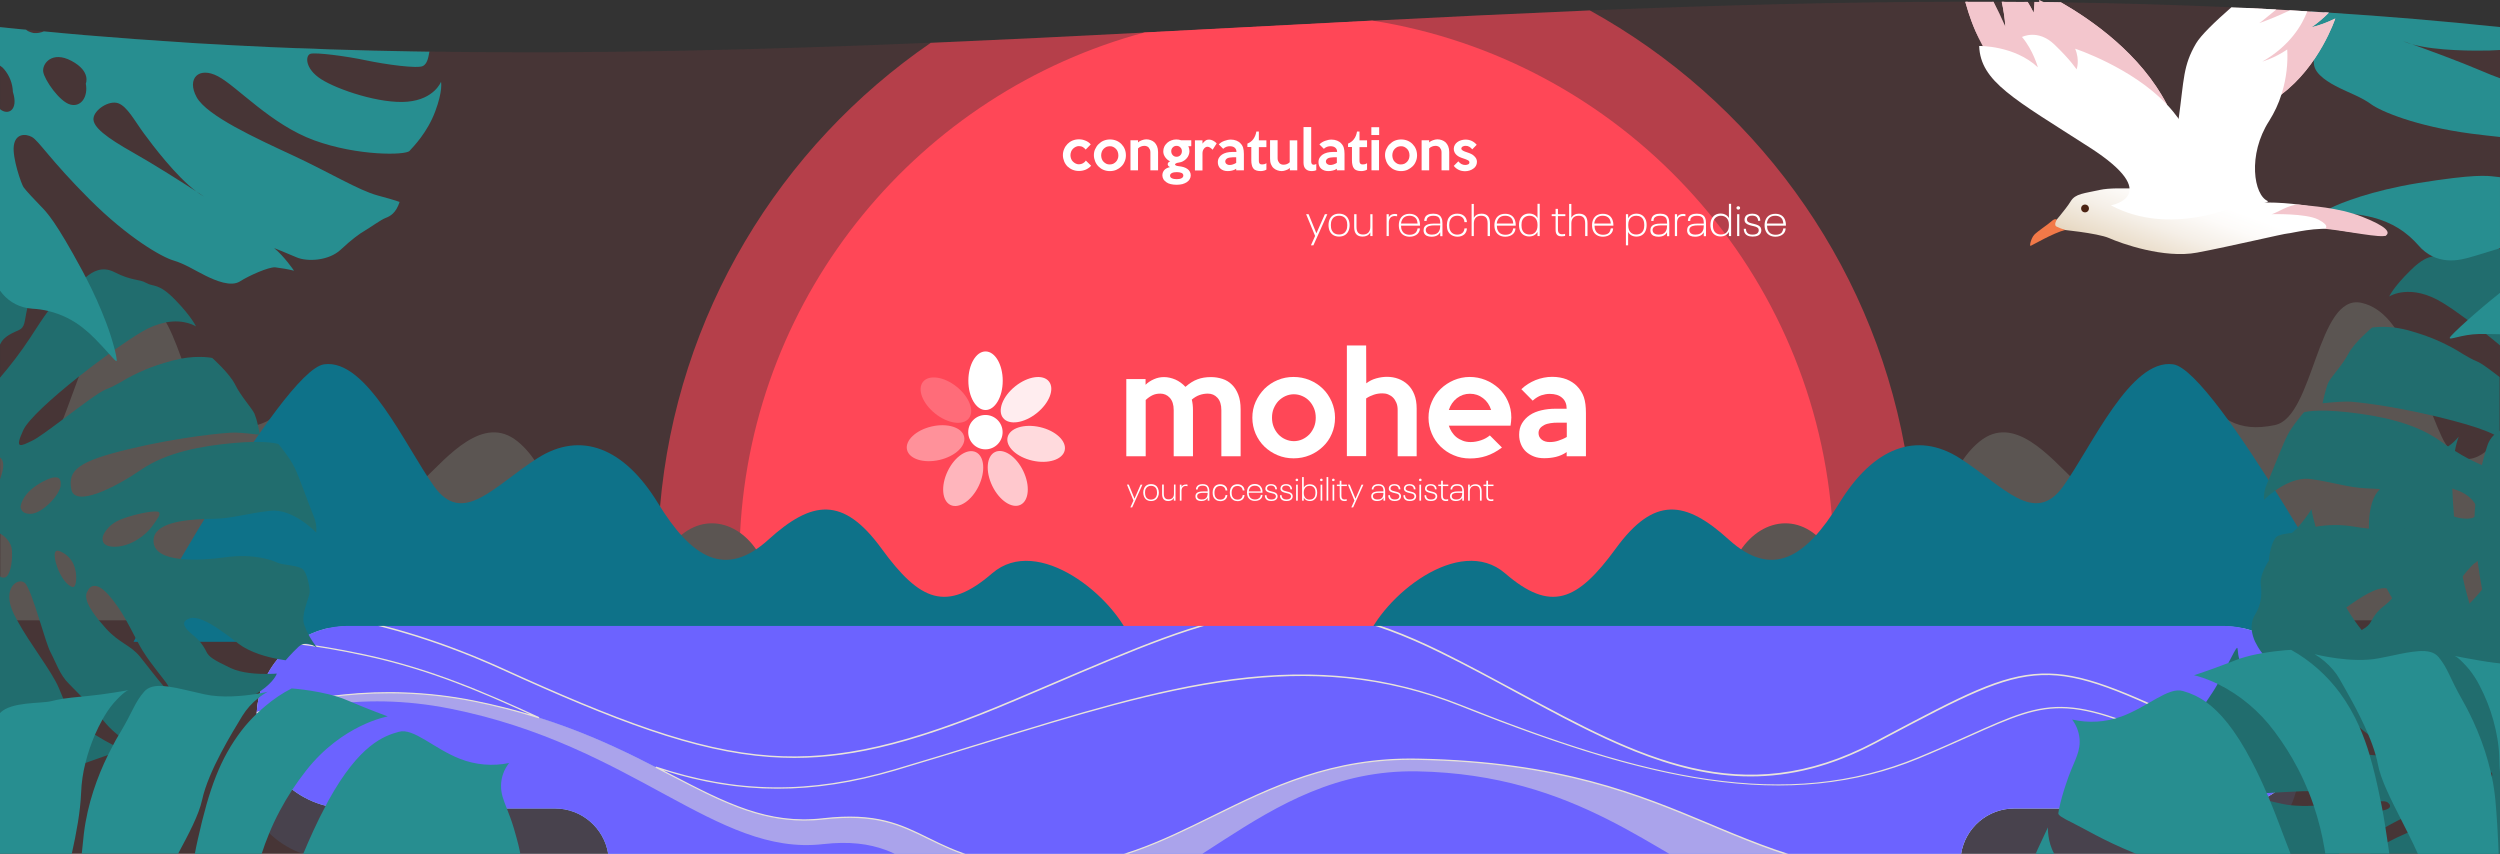 <?xml version="1.0" encoding="utf-8"?>
<!-- Generator: Adobe Illustrator 24.0.1, SVG Export Plug-In . SVG Version: 6.00 Build 0)  -->
<svg version="1.1" id="Calque_1" xmlns="http://www.w3.org/2000/svg" xmlns:xlink="http://www.w3.org/1999/xlink" x="0px" y="0px"
	 viewBox="0 0 1920 655.7" style="enable-background:new 0 0 1920 655.7;" xml:space="preserve">
<rect x="0" y="0" width="1920" height="655.7" fill="#333333" stroke="none"/>
<style type="text/css">
	.st0{opacity:0.1;fill:#FF4757;enable-background:new    ;}
	.st1{opacity:0.6;fill:#FF4757;enable-background:new    ;}
	.st2{fill:#FF4757;}
	.st3{fill:#5B5552;}
	.st4{fill:#0E7289;}
	.st5{opacity:0.2;fill:#4B7CAB;enable-background:new    ;}
	.st6{fill:#9BCCEE;}
	.st7{clip-path:url(#SVGID_2_);}
	.st8{fill:#6C63FF;}
	.st9{opacity:0.5;fill:#E9E4D9;enable-background:new    ;}
	.st10{fill:#E9E4D9;}
	.st11{fill:#216D6E;}
	.st12{fill:#278E90;}
	.st13{fill:#F3C6CD;}
	.st14{fill:#FFFFFF;}
	.st15{fill:url(#SVGID_3_);}
	.st16{fill:#F27948;}
	.st17{fill:#4B2212;}
	.st18{opacity:0.2;fill:#FFFFFF;}
	.st19{opacity:0.4;fill:#FFFFFF;}
	.st20{opacity:0.6;fill:#FFFFFF;}
	.st21{opacity:0.7;fill:#FFFFFF;}
	.st22{opacity:0.8;fill:#FFFFFF;}
	.st23{opacity:0.9;fill:#FFFFFF;}
</style>
<g>
	<g id="Calque_2_1_">
		<g id="Calque_1-2">
			<path class="st0" d="M1920,20.8v635H0.1v-635c3.5,0.4,7.1,0.7,10.7,1.1l7.1,0.7l2.4,0.2c4.6,0.4,9.1,0.9,13.7,1.3l0,0l6.5,0.6
				c3.1,0.3,6.3,0.6,9.4,0.9c5.3,0.5,10.6,0.9,15.9,1.4c3.3,0.3,6.7,0.6,10,0.8c7.7,0.6,15.5,1.2,23.2,1.8l6.3,0.5l12.1,0.9l9.8,0.7
				c4,0.3,8.1,0.5,12.1,0.8l1.1,0.1c4,0.3,8.1,0.5,12.1,0.7c4.9,0.3,9.9,0.6,14.8,0.8l10.5,0.6l6,0.3c8.2,0.4,16.4,0.8,24.6,1.2
				l7.5,0.3c4.1,0.2,8.3,0.3,12.4,0.5h1l12,0.4l11.3,0.4c9.3,0.3,18.7,0.6,28,0.8l7.3,0.2l5.2,0.1c8.1,0.2,16.2,0.4,24.3,0.5
				l12.1,0.2h0.6c128.4,2,256.7-1.4,385.1-6.8c54.7-2.3,109.4-4.9,164.2-7.8c58.3-3,116.5-6.1,174.8-9.1
				c55.7-2.9,111.4-5.5,167.1-7.9c96.1-3.9,192.2-6.6,288.3-6.7l0,0c0.6,0,1.2,0,1.8,0c6.4,0,12.8,0,19.2,0h0.7h6.3h1.7
				c5.2,0,10.5,0,15.7,0.1h2.5l5.2,0h3.6c-0.1-0.4-0.1-0.9-0.2-1.4c0,0,1.3,0.5,3.6,1.6c4.4,0,8.8,0.1,13.2,0.2
				c43.7,0.6,87.3,1.9,131,3.8l11,0.5c7.8,0.4,15.6,0.8,23.5,1.2c3.5,0.2,7,0.4,10.5,0.6c4.5,0.3,8.9,0.5,13.3,0.8l2.2,0.1
				c3.7,0.2,7.5,0.5,11.2,0.7l3.2,0.2C1832.4,12.5,1876.2,16.2,1920,20.8z"/>
			<path class="st1" d="M1470.8,431c0,15.3-0.7,30.3-2.1,45.2c-0.1,1.5-0.3,3-0.4,4.6c-0.4,4.1-0.9,8.1-1.4,12.1
				c-1.1,9-2.5,17.8-4.2,26.6c-8.8,47.6-24.8,93.5-47.3,136.3H560.6c-22.6-42.8-38.5-88.8-47.3-136.3c-1.6-8.8-3-17.7-4.2-26.6
				c-0.5-4-1-8-1.4-12.1c-0.2-1.5-0.3-3-0.5-4.6c-1.4-14.9-2.1-29.9-2.1-45.2c0-1.7,0-3.5,0-5.2l0,0c0.1-12.3,0.7-24.5,1.8-36.5
				c12.7-147.9,92-276.8,207.9-356.4c54.8-2.4,109.5-5,164.3-7.9c58.3-3,116.5-6.1,174.8-9.1c55.7-2.9,111.4-5.5,167.1-7.9
				c124.4,68.7,215.3,190.7,241.8,335.2c4.7,25.7,7.4,51.8,7.9,78C1470.8,424.4,1470.8,427.7,1470.8,431z"/>
			<path class="st2" d="M1408.2,431c0,15.1-0.8,30.2-2.4,45.2c-0.2,1.5-0.3,3-0.5,4.6c-0.5,4.1-1,8.1-1.6,12.1
				c-1.3,9-2.9,17.8-4.8,26.6c-10.4,48.4-29.3,94.6-55.8,136.3H632.9c-26.5-41.8-45.4-87.9-55.8-136.3c-1.9-8.8-3.5-17.6-4.8-26.6
				c-0.6-4-1.1-8-1.6-12.1c-0.2-1.5-0.4-3-0.5-4.6c-1.6-15-2.4-30.1-2.4-45.2c0-0.9,0-1.8,0-2.7c0-6.5,0.2-12.9,0.6-19.4l0,0
				c9.5-184.7,138.3-337.8,310.7-384c58.3-3,116.5-6.1,174.8-9.1c189.4,29.8,336.8,186.1,352.9,379.7c0.8,9,1.2,18.1,1.4,27.3
				C1408.2,425.5,1408.2,428.3,1408.2,431z"/>
			<path class="st3" d="M0,337.8c0-0.1,25.2,34.9,42.8-2.7s27.3-94.8,61.4-102.5s36.5,87.4,66.4,93.8s41.8-6.3,58.3-22.5
				s23.4,7.3,37,31.2s39.5,52.4,58.8,33.9s46.5-51.3,72.8-30s29,62.6,48.9,81.6s50.5,17.4,72.9-6s54.6-13.1,68.2,19.9
				s29.2,15,47.8,6.2s33.1,35.7,33.1,35.7H0C0,476.2,0.6,419,0,337.8z"/>
			<path class="st4" d="M102.6,492.8c0,0,113.6-208.4,146.3-213s62.2,62.5,84.4,93.6s46.2-0.3,79.5-21.5s66.5-8,92.4,34.3
				c25.9,42.3,51.7,58.4,85,28.2s57.3-33.6,86.8,6.9s49.9,49.3,85,19s94.2,17.9,107.1,52.6H102.6z"/>
			<path class="st3" d="M1917.9,337.8c0-0.1-25.2,34.9-42.8-2.7s-27.3-94.8-61.4-102.5s-36.5,87.4-66.4,93.8s-41.8-6.3-58.3-22.5
				s-23.4,7.3-37,31.2s-39.5,52.4-58.8,33.9s-46.5-51.3-72.8-30s-29,62.6-48.9,81.6s-50.5,17.4-72.9-6s-54.6-13.1-68.2,19.9
				s-29.2,15-47.8,6.2s-33.1,35.7-33.1,35.7H1918C1918,476.2,1917.3,419,1917.9,337.8z"/>
			<path class="st4" d="M1815.3,492.8c0,0-113.6-208.4-146.3-213s-62.2,62.5-84.4,93.6s-46.2-0.3-79.5-21.5s-66.5-8-92.4,34.3
				s-51.7,58.4-85,28.2s-57.3-33.6-86.8,6.9s-49.9,49.3-85,19s-94.2,17.8-107.1,52.5L1815.3,492.8z"/>
			<path class="st5" d="M1765.7,589.5L1765.7,589.5c0,0.8,0,1.7,0,2.5c-0.2,5.4-1,10.8-2.4,16c-1,3.6-2.2,7.1-3.8,10.5
				c-8,17.5-22.8,31-41,37.3H232.8c-36.6-12.6-56.1-52.5-43.5-89.1c9.7-28.3,36.3-47.3,66.2-47.3h1440.1c38.7,0,70,31.3,70.1,69.9
				C1765.7,589.3,1765.7,589.4,1765.7,589.5L1765.7,589.5z"/>
			<path class="st6" d="M1777.3,550.8c0,13.7-4,27.2-11.6,38.7c-0.3,0.4-0.5,0.8-0.8,1.1c-5,7.2-11.2,13.4-18.5,18.3l0,0
				c-1.4,1-2.9,1.9-4.5,2.8c-1.4,0.8-2.8,1.5-4.2,2.2c-9.5,4.6-20,7-30.5,7h-160.2c-20.4,0-37.7,14.8-40.9,34.9h-1039
				c-3.2-20.1-20.6-34.9-40.9-34.9h-159c-38.7,0-70-31.3-70.1-70l0,0c0-0.9,0-1.8,0.1-2.7c0.1-4,0.6-7.9,1.5-11.8
				c0.3-1.2,0.6-2.5,0.9-3.7c0.1-0.6,0.3-1.2,0.5-1.7c1.4-4.6,3.2-9,5.5-13.2c12.2-22.7,35.9-36.8,61.7-36.8h1440.1
				C1746,480.8,1777.4,512.1,1777.3,550.8C1777.4,550.8,1777.4,550.8,1777.3,550.8L1777.3,550.8z"/>
			<g>
				<defs>
					<path id="SVGID_1_" d="M1777.3,550.8c0,38.7-31.4,70.1-70.1,70.1h-160.2c-20.4,0-37.7,14.8-40.9,34.9h-1039
						c-3.2-20.1-20.6-34.9-40.9-34.9h-159c-38.7,0-70.1-31.4-70.1-70.1c0-38.7,31.4-70,70.1-70.1h1440.1
						C1746,480.8,1777.3,512.1,1777.3,550.8z"/>
				</defs>
				<clipPath id="SVGID_2_">
					<use xlink:href="#SVGID_1_"  style="overflow:visible;"/>
				</clipPath>
				<g class="st7">
					<path class="st8" d="M1772.3,694.7c-98.8,25.8-148.8-37.6-250.1-29.4s-133.4-1.2-191.1-24.7s-119.3-55.2-242.4-57.6
						s-180.8,81.1-280.9,82.2s-93.6-45.8-175.7-36.4s-127-62.3-268.1-90.5s-246.3,44.7-246.3,44.7v239.7c0,0,74.4-76.4,170.6-58.7
						s97.5,20,157.8,3.5s132.1,16.5,186,49.3s137.2,77.5,218,43.5s184.7-62.3,316.8-24.7s107.7,48.2,183.4,31.7
						s93.6,56.4,166.8,51.7s75.7,7,151.3,17.6s178.3-29.4,245-104.6V595.4C1897.1,614.9,1854,673.3,1772.3,694.7z"/>
					<path class="st9" d="M117.7,602.5c0,0,87.2-86.4,228.3-58.2s203.9,113.4,286,104s75.7,53.8,175.7,52.6s157.8-110.8,280.9-108.5
						s184.7,65.8,242.4,89.3s88.5-2.3,189.8-10.6s153.9,79.9,252.7,54s139.8-116.9,139.8-116.9V482.6H117.7V602.5z"/>
					<path class="st8" d="M117.7,583.1c0,0,105.2-72.8,246.3-44.7c141.1,28.2,186,99.9,268.1,90.5s75.7,37.6,175.7,36.4
						s157.8-84.6,280.9-82.2s184.7,34.1,242.4,57.6s89.8,32.9,191.1,24.7s151.3,55.2,250.1,29.4S1913.3,589,1913.3,589V463.2H117.7
						V583.1z"/>
					<path class="st10" d="M1725.3,701.5c-31.6,0-58.8-8.5-87.1-17.4c-34.3-10.8-69.8-21.9-116-18.2c-99.5,8.1-131.5-0.3-191.3-24.7
						c-6.2-2.5-12.3-5.1-18.7-7.8c-53.3-22.3-113.7-47.7-223.5-49.8c-65.6-1.3-112.3,21.7-157.4,43.9
						c-39.5,19.4-76.7,37.8-123.5,38.3c-50.3,0.6-74-11.1-95-21.4c-21.4-10.5-39.9-19.7-80.7-15c-4.9,0.6-9.8,0.8-14.7,0.8
						c-35.8,0-65.4-15.4-101.8-34.3c-4-2.1-8.1-4.2-12.2-6.3l0.4-0.9c61.5,20.6,118,21.3,183.3,2.1c24.2-7.1,47.4-14.3,69.8-21.2
						c70.4-21.7,131.2-40.5,190.1-48.1c64.5-8.3,120.2-2,175.2,19.9c140.9,56.2,248.8,82.5,351.1,40.1c15.2-6.3,28-12,39.3-17.1
						c64-28.7,75.6-33.9,181.8,17.1c84.7,40.7,164.4,39.3,218.8-3.8l0.8-0.7v11.9l-0.1,0.1c-0.1,0.2-10.9,20.3-33.6,43.3
						c-21,21.2-56.7,49.3-107.8,62.7C1757,699.3,1741.2,701.4,1725.3,701.5z M1540.4,664.1c37.7,0,68.3,9.6,98.1,19
						c41.2,12.9,80.1,25.2,133.7,11.1l0.1,0.5l-0.1-0.5c50.9-13.3,86.5-41.3,107.3-62.4c21.8-22,32.5-41.3,33.4-43v-9.6
						c-28.1,21.9-62.8,32.9-101.3,32.9c-36.5,0-76.6-9.9-117.7-29.6c-49.3-23.7-80.8-36.8-106.1-38.4c-23.9-1.5-43.1,7.1-74.8,21.3
						c-11.3,5-24.1,10.8-39.3,17.1c-48.5,20.1-101.7,25.5-162.5,16.6c-51.3-7.5-109.7-25-189.3-56.7
						c-119.2-47.5-227.6-14.1-364.7,28.2c-22.4,6.9-45.5,14-69.8,21.2c-63.4,18.6-118.5,18.6-178-0.2l6.7,3.5
						c41.1,21.3,73.5,38.2,115.9,33.3c41.1-4.7,59.7,4.5,81.2,15.1c20.9,10.3,44.5,21.9,94.6,21.3c46.5-0.5,83.7-18.8,123.1-38.2
						c45.2-22.3,92-45.3,157.9-44c110.1,2.1,170.5,27.5,223.9,49.8c6.4,2.7,12.5,5.3,18.7,7.8c59.7,24.3,91.7,32.7,190.9,24.7
						C1528.4,664.4,1534.5,664.1,1540.4,664.1z"/>
					<path class="st10" d="M117.2,584v-60.8c0-0.4,1-9.1,12.3-17.4c17.2-12.6,57.4-23.3,151.2-3.1c50.6,10.9,92,29,133.5,48.1
						l-0.4,0.9c-16.4-5.2-33.1-9.4-49.9-12.8c-72.8-14.5-135.7-1.7-175.8,11.7c-43.4,14.5-69.9,32.7-70.1,32.8L117.2,584z
						 M191.3,492.4c-32.8,0-51.1,6.8-61.2,14.1c-11,8-11.9,16.6-11.9,16.7v58.9c4.7-3.1,30.2-19.3,69.6-32.4
						c40.1-13.4,103.3-26.3,176.3-11.7l0,0c14.5,2.9,29,6.5,42.9,10.6c-39.1-17.9-78.7-34.6-126.5-44.9
						C242.7,495.5,213.6,492.4,191.3,492.4L191.3,492.4z"/>
					<path class="st10" d="M1913.3,553.6c-18.2,15.8-41.3,27.1-67.2,32.4c-46,9.4-97.9,0.5-154.4-26.7
						c-62.7-30.1-93.4-43.1-123.9-42c-31.2,1.1-60.9,16.8-120,48.1l-8,4.3c-102.6,54.3-181.7,11.4-273.3-38.1
						c-19.1-10.3-38.9-21-59.5-31.2c-55.6-27.4-96.7-36-142.2-29.8c-44.3,6-92.5,26.7-159.2,55.2c-8.4,3.6-17.2,7.4-26.3,11.2
						c-82.1,34.9-134.8,47-187.9,43.3c-57.6-4.1-118.9-27.7-205.3-67c-92.2-41.9-164.2-48.2-208.3-46c-27.3,1.3-47.6,6-60.1,9.7v1.2
						c12.3-3.8,32.7-8.4,60.3-9.8c79.6-3.9,156.8,22.8,207.5,45.9c86.6,39.4,148,63,205.8,67.1c6.2,0.4,12.4,0.7,18.7,0.7
						c47.4,0,97.2-13.1,169.9-44c9.1-3.9,17.9-7.6,26.3-11.2c66.6-28.5,114.7-49.1,158.8-55.1c45.1-6.1,86.1,2.5,141.3,29.7
						c20.6,10.1,40.4,20.8,59.5,31.2c61.6,33.3,117.5,63.6,178.7,63.6c30.2,0,61.8-7.4,95.9-25.5l8.1-4.3
						c116.8-61.8,121.4-64.2,242.7-6c56.8,27.2,109,36.2,155.3,26.8c25.7-5.3,48.6-16.3,66.9-31.9L1913.3,553.6z"/>
					<path class="st10" d="M248.3,711.5c55.2-7.7,119.5-0.3,185.9,21.3c28.7,9.4,56.7,20.9,83.7,34.5c1.5,0.3,3.1,0.7,4.6,1
						c-28.3-14.5-57.6-26.8-87.9-36.7C368,710,303.5,702.6,248.1,710.3c-52.1,7.2-95.8,27.3-130.5,59.9v1.7
						C152.3,739.1,196.1,718.8,248.3,711.5z"/>
					<path class="st10" d="M1828.5,897.4c-28.9,7.3-55.7,6.2-79.7-3.4c-102-40.8-155.6-59.1-260.2-30.1c-27.7,7.7-50,12.8-69.8,15
						c0.6,0.3,1.2,0.7,1.7,1c19.4-2.3,41.4-7.4,68.4-14.8c99.4-27.5,150-13.6,259.3,30c14,5.5,28.9,8.3,43.9,8.3
						c12.4-0.1,24.7-1.7,36.6-4.8c1.3-0.3,2.7-0.7,4-1.1c1.4-0.8,2.8-1.6,4.2-2.5C1834.2,895.9,1831.3,896.7,1828.5,897.4z"/>
					<path class="st10" d="M1342.3,869.1l2.1-0.4c-21.6-9.1-44.7-24-74.4-45.6c-46.3-33.7-85.3-49-130.1-51.1
						c-46-2.2-99.8,10-174.5,39.5c-73.8,29.1-134.9,51.7-194.2,56c-7.6,0.6-15.1,0.8-22.6,0.7c2,0.4,4,0.8,6,1.2
						c5.5,0,11-0.3,16.6-0.7c59.5-4.3,120.7-27,194.6-56.1c74.5-29.4,128.1-41.5,173.9-39.4c44.6,2.1,83.3,17.3,129.4,50.8
						C1298.2,845.2,1321,859.9,1342.3,869.1z"/>
					<path class="st10" d="M117.7,713.5c16.7-10.1,34.3-18.6,52.5-25.5c36.4-13.6,75-20.7,113.8-21c49.4-0.5,100.8,9.4,152.8,29.4
						c59.8,23.1,107.7,46.9,150,67.9c60,29.8,107.3,53.3,161,61.5c13.3,2,26.8,3,40.3,3c45.8,0,95.2-11.5,154.7-35.5
						c114.3-46.2,174.3-63.2,221.4-62.3c48.2,0.8,83,21.4,135.8,52.4c14,8.3,26.5,15.9,37.6,22.6c37.1,22.6,61.6,37.6,88.5,42.8
						c26.4,5.2,56,1.3,105.3-13.7c23.7-7.3,42.8-14.2,59.5-20.3c60.7-22.2,85.8-31.3,167,10.9c53.7,27.9,103.8,10.4,136.3-9.2
						c6.6-4,13.1-8.3,19.2-13v-1.5c-6.4,4.9-13.1,9.4-19.9,13.6c-20.5,12.4-41.2,20-61.5,22.6c-25.3,3.3-50-1.2-73.5-13.4
						c-81.7-42.5-107-33.3-168.1-10.9c-16.8,6.1-35.8,13.1-59.5,20.3c-49.1,15-78.4,18.8-104.6,13.7c-26.7-5.2-51.1-20.1-88.1-42.7
						c-11-6.7-23.6-14.4-37.6-22.7c-107.3-63.2-136.1-80.1-358.5,9.8c-163.4,66.1-235.4,30.3-354.8-28.9
						c-42.3-21-90.2-44.8-150.1-67.9c-52.2-20.2-103.8-30.1-153.3-29.6c-39,0.3-77.7,7.5-114.3,21.2c-18.1,6.8-35.5,15.2-52,25.1
						L117.7,713.5z"/>
				</g>
			</g>
			<path class="st11" d="M1920,509.5V330.8c-1.6,0.8-3.1,1.8-4.4,3c-2.6,2.5-4.5,5.6-5.5,9c-0.4,1.3-0.9,2.7-1.3,4.2
				c-0.9,3-1.8,6.4-2.7,10.1c-2.4,9.8-4,19.9-5,29.9c-0.3,3.4-0.6,6.8-0.7,10.3c-0.2,5.9-0.1,11.8,0.5,17.7
				c0.5,5.4,1.2,10.7,1.9,15.9c1,7.5,2.2,14.8,3.5,22.1c1.4,7.7,2.8,15.4,4.4,23.2c0.8,4.1,1.6,8.3,2.5,12.5
				c1.7,8.6,2.8,15.2,3.5,20.4c0.2,1.6,0.4,3,0.5,4.3c0.7,6.8,0.2,9.8-0.8,10.2c-0.7,0.3-2.8-1.2-5.3-4c-3.1-3.6-5.5-7.8-7.1-12.3
				c-1.1-3-1.8-6.1-2.1-9.3c-0.7-8-1.4-14.9-2.6-21.7c-0.7-4.2-1.6-8.3-2.7-12.6c-0.5-2-1.1-4-1.7-6.1c-1.1-3.9-2.4-8.9-3.6-14.8
				c-3.1-15.1-5.2-30.4-6.6-45.8c-0.4-4.6-0.7-9.3-1-14.1c-0.1-2.7-0.2-5.2-0.3-7.6c-0.2-8.8,0.3-17.7,1.6-26.4
				c0.2-0.9,0.3-1.8,0.4-2.6c0.6-3.7,1.6-7.4,2.9-10.9c-2.4,2.8-5.1,5.4-8.2,7.5c-0.2,0.1-0.3,0.2-0.5,0.3c-1.7,1.2-3.4,2.3-5.2,3.3
				c-9.4,5.1-17.6,4.6-22.3,9.5c-4.3,4.6-15.7,10.1-24.3,19.6c-0.6,0.7-1.3,1.4-1.9,2.2c-4.7,5.8-6.8,16.6-6.6,28.2
				c0.1,10.1,2.1,20.1,5.7,29.5c2.3,5.6,5,11,7.9,16.3c1.4,2.6,2.8,5.1,4.2,7.6c3.1,5.4,5.8,11.1,8.1,16.9c1.2,3.1,2.2,6.3,3,9.5
				c1.3,5.2,2.7,10.1,4.1,14.7v0.1c0.4,1.2,0.8,2.5,1.2,3.6c2.8,8.8,6.3,17.5,10.3,25.9c4.4,8.8,4.3,13.7,2,14.2
				c-2,0.4-15.7-20.2-33.3-40c-2.8-3.2-5.8-6.4-8.8-9.4c-3.7-3.7-7-7.4-10-11.1c-2-2.5-3.9-5-5.6-7.5c-2.3-3.2-4.3-6.5-6.2-9.8
				c-7.4-12.9-12.6-26.8-18-43.8c-2.5-7.8-4.2-13.7-5.5-18.2c-3.3-11.5-3.1-13.3-3.1-13.5c-3.2,5-6.8,9.8-10.8,14.2
				c-0.8,0.9-1.7,1.7-2.5,2.5c-0.5,0.4-1,0.9-1.6,1.5c-4.6,4.4-12.4,12.6-17.9,21.3c-4.1,6.5-7,13.3-6.2,18.9
				c1.9,14.1-3.9,21.5-5.1,23.8c-0.5,1-0.9,2-1.2,3c-0.8,2.7-1,5.5-0.6,8.2c0.4,2.9,1.3,5.8,2.5,8.4c1.3,2.7,2.9,5.4,4.7,7.8
				c0.3,0.4,0.6,0.8,0.9,1.2c8.6,10.9,23.8,21.8,36.9,30.2c4.6,3,9,5.6,12.7,7.8c10.5,6.3,17.4,12.6,24.8,18.7
				c2.1,1.8,4.2,3.5,6.5,5.2c0.9,0.7,1.8,1.3,2.7,2c11.7,8.3,18.4,12.2,17.5,14.9c-0.5,1.6-6.8,0.4-14.4-0.5
				c-1.5-0.2-3.1-0.3-4.7-0.4c-3.4-0.3-6.9-0.2-10.3,0.2c-10.8,1.5-24.4-0.7-35.2-9.1c-1.3-1-2.5-2-3.6-3.2
				c-11.3-11-25.7-30.5-33.1-36.3c-6.9-5.4-12.4-12.4-15.9-20.5c-0.7-1.5-1.3-3.1-1.7-4.8c-1.5-5.4-0.8-8.9-1.8-8.4
				c-0.6,0.3-3.4,5.5-6.5,11.6c-1.8,3.6-3.8,7.5-5.6,10.9c-1,2-2,3.8-2.8,5.3l-0.4,0.8c-1.5,2.8-4.8,7.8-8.4,13.1
				c-6.8,10-15.1,21.3-15.8,22.7c-1.2,2.2,15.9,19.7,19.8,25.2s13.5,22.1,26.7,22.3c4.4,0.1,9.8-0.1,15.6-0.4l5.5-0.3l0,0
				c5.6-0.3,11.4-0.7,16.8-0.9c3.4-0.2,6.6-0.3,9.6-0.3h2.1c14.1-0.1,24,3.4,21,7.1c-1.7,2-9.5,3.6-18.9,4.1
				c-5.8,0.3-11.7,0.2-17.5-0.4c-2.3-0.3-4.6-0.6-6.7-1.1c-3.6-0.8-6.7-1.5-9.2-2.1c-2.3-0.5-4.1-1-5.7-1.4c-4.6-1.2-6.5-1.9-7.4-2
				c-1.6-0.1-20.8-0.2-25.9-9.2c-2.2,5.9-3.9,12-5.2,18.1c-1.4,7-2.2,14.9-0.8,21c0.2,0.7,0.3,1.4,0.6,2.1c1.2,4.1,2.9,8.1,5.1,11.9
				h92c7.9-3.8,15.7-8,23.2-12.7c4.4-2.8,8.7-5.3,12.7-7.6c4.3-2.4,8.3-4.5,12-6.4c10.9-5.5,18.9-8.8,22.6-10.7
				c6.1-3,10.2-5.2,13.3-1.7c0,0,4.1,8.6-21.2,18.9c-3.3,1.3-6.5,2.7-9.4,4c-5.8,2.5-11,5-15.5,7.4c-4.9,2.5-9.5,5.4-13.9,8.7H1920
				V510.2l0.7-0.7L1920,509.5z M1829.9,622.5c-1.4,0.3-3,0.6-5,0.8c-10.1,1.3-10.3-3.3-10.3-3.3c-0.1-2.3,3.7-2.8,9.9-4
				c1.6-0.3,2.9-0.5,4.1-0.6c3.3-0.3,5,0.3,6.4,2.1C1836.4,619.6,1835.5,621.3,1829.9,622.5z M1862.7,601.6c-9.2-0.8-9-5.7-9-5.7
				c0.3-2.6,5-3.5,12.6-1.8s8.4,2.5,8.8,4.7S1871.8,602.4,1862.7,601.6L1862.7,601.6z M1883.2,568.4c-3.1-3.1-2.3-8.6-2.3-8.6
				c2.9-3.1,10.4,5.2,15.6,11.3s9.3,11.6,5.9,12.9S1886.3,571.5,1883.2,568.4z M1906.3,651.8c-1.3,0.4-7.3-5.5-8.7-8.5
				s-2.8-8.3,1.9-7.5s9,11.6,9,11.6C1909.1,648.5,1907.6,651.4,1906.3,651.8z M1909.2,598.2c-1.8-0.5-3.5-1.5-5-2.7
				c-2.3-1.6,0.6-4.1,2.3-4.3c2.2,0,4.4,0.6,6.4,1.7c0.5,0.3,0.9,0.7,1.1,1.2c0.2,0.8,0.1,1.6-0.3,2.3
				C1912.8,597.9,1910.9,598.7,1909.2,598.2L1909.2,598.2z"/>
			<path class="st11" d="M24.1,191.4c-7.8-2-16-2.4-24-1.1H0v74.4c0-0.1,0-0.1,0.1-0.2c0.1-0.2,0.2-0.4,0.3-0.6
				c2-4.2,6.3-7.1,13.5-10.1c5.7-2.4,4.6-6.5,7.1-17.2c0.7-3.1,1.6-6.1,2.7-9.1c6.2-17.6,34.4-24.3,34.4-24.3S52.4,198.6,24.1,191.4
				z M240.2,492.8c-1-1.5-2.1-3.3-3.2-5.3c-1.4-2.6-2.6-5.3-3.5-8.1c-0.3-1.1-0.5-2.2-0.5-3.3c-0.3-8.3,5.2-18.6,4.9-22.1
				c-0.3-4-1.9-13.3-5.1-16.6s-15.9-3.4-19.6-5.2s-17.8-7.3-40.3-4.2c-10.7,1.5-23.6,2.4-34.2,1.3c-11.8-1.3-20.8-5.2-20.8-13.9
				c-0.2-13.9,23.6-16.2,39.2-16.8c3.1-0.1,5.9-0.2,8.1-0.2c13.3-0.3,24.5-4.1,42.3-6.1s35.4,16.8,35.4,16.8
				c0.4-4.4-0.3-8.8-2.1-12.9c-3-7.1-10.7-29.1-14.5-37S213.8,341,213.8,341s-5.2-1.8-19-1.6c-4.1,0-9.1,0.3-14.9,0.8
				c-25,2.2-52,7.1-71.6,20.6s-51,29.4-53.6,14.8s5.3-21.3,44.3-30.7s74.9-12.8,81.5-12.7c5.4,0.1,14.9,1.2,18.1,1.6l1.1,0.1
				c0,0-0.1-0.5-0.3-1.3c-0.3-1.4-0.8-3.9-1.4-6.4c-0.6-2.9-1.5-5.8-2.6-8.6c-1.9-4-10.6-13.6-14.8-22.2s-17.6-20.5-17.6-20.5
				s-9.7-2.1-23.9,0.5c-2.1,0.4-4.3,0.9-6.6,1.5c-17.7,4.8-25.1,8.8-31.1,11.7s-11.3,7.1-20.2,10.5c-5.2,2-20,13.3-33.5,23.4
				c-9.8,7.3-18.8,14-22.7,15.8c-9.3,4.5-14.1,7.2-7.1-8c3.7-8.1,21.9-24.6,41.9-40.5c7.8-6.2,15.8-12.3,23.5-17.8l4.3-3.1
				c8.1-5.7,15.4-10.6,21.2-14c5.7-3.5,11.9-5.9,18.4-7.3c14.7-2.8,23.3,3.1,23.3,3.1s-3-7.1-15.9-20.4s-16.9-9.8-22.3-13
				s-10.7-1.3-24.4-8.3c-9.4-4.8-16.8-0.6-22.3,4.2c-2.5,2.2-4.6,4.5-6.4,6.1c-5.7,5.2-4,6.8-10.2,8.6c-3.6,1-7,4.2-12.1,11.1
				c-3.6,4.8-8,11.5-13.8,20.5c-7.1,10.8-14.9,21-23.3,30.8L0,290.3v61l0.1,0.1l0,0c3,2.3,3.4,7.4,0.1,16.1c0,0.1-0.1,0.2-0.1,0.3
				L0,367.9v41.9h0.1l0.2,0.1c2.6,1.5,8.6,5.8,8.9,13.4c0.5,9.8-1.8,18.9-5.2,20.1c-1.3,0.5-2.7,0.2-3.8-0.6l-0.1-0.1L0,442.6v114
				l0.1,0.1c1,1.7,1.8,3.5,2.6,5.3c3.8,9.6,12.1,23.5,18.3,24.6s8.3,2.9,17.8,4c8.1,1,16-0.9,26.7-4.6c1.9-0.7,3.9-1.4,5.9-2.1
				c4.4-1.6,8.3-3,11.6-4.1c7.2-2.4,11.5-3.8,11.5-3.8s-3.1-1.4-7.6-3.8c-3.9-2-9-4.8-14.1-8c-2.1-1.3-4.2-2.7-6.3-4.1
				c-10.2-7-13.8-13.9-17.9-23.5c-1.1-2.5-2.2-5.3-3.4-8.2c-5.6-13.2-22-33.5-32.2-52.3c-0.8-1.5-1.6-2.9-2.3-4.4
				c-9.9-20,3.2-28.6,8.4-24c2.8,2.5,7.2,15.6,11.2,28.4c3.4,10.8,6.6,21.3,8.5,24.8c4,7.5,7.1,17.4,14.1,24.2
				c2.4,2.4,5.9,6,9.7,9.9c5.6,5.9,11.8,12.6,16,17.5c1.2,1.4,2.2,2.6,3.1,3.6c2.8,3.2,6,6.1,9.4,8.8c5,4.1,9.8,7.3,9.8,7.3
				s9.7-1,25.2-7.7s37.3-12.2,37.3-12.2l-5.7-2.6c-5.7-2.5-10.7-10.3-10.7-10.3l19.6,6.9c0,0,17.7-6,29.9-13.3
				c0.8-0.5,1.5-0.9,2.2-1.4l1.3-0.8c10.9-7.5,12.6-13.5,12.6-13.5s-2.9,0.3-7.1,0.3c-7.6,0.1-19.8-0.5-28.3-4.5
				c-13.2-6.3-16.8-8.6-18.7-12.6c-1.3-2.7-3-5.3-4.9-7.6c-1.4-1.6-2.9-3.1-4.6-4.5c-4.2-3.4-10.6-8.9-6-12.2
				c0.8-0.5,1.6-0.9,2.4-1.2c2.8-1,6.3-0.4,10.2,1.2c7.7,3.1,17.1,10.1,25.7,16.7l1.9,1.5c9.1,6.9,22.4,10.3,30.1,11.7
				c3.7,0.7,6.1,1,6.1,1s3.9-4.7,9.8-10.3s13.8,0.3,14.1,0.5C243.1,497,241.9,495.3,240.2,492.8z M78.9,412.2c0,0,2.4-9,14.7-13.6
				s26.7-6.9,28.4-5.3s-0.6,4.6-5.4,11.2s-16,15.1-28,15.4S79,412.7,78.9,412.2z M56.3,432.9c3.5,7.5,2.5,17.4,0.1,17.9
				s-7.9-4.3-11.4-12.6s-4.7-16.8,0.4-15.1C50.2,424.9,54.1,428.4,56.3,432.9L56.3,432.9z M23.9,394.6c-8.6,0.4-8.1-5.8-8.1-5.8
				c2.7-14.1,22.5-21.8,24.7-22s6.7-1.4,6.1,6S32.5,394.2,23.9,394.6z M109.4,499.5c6.8,11,17.1,22.7,19.4,26.6
				c0.3,0.5,0.5,0.9,0.7,1.2c1.3,2.7,0,2.4-1.7,1.7c-0.8-0.6-1.6-1.3-2.2-2.1c-4.1-4.6-12.4-15.5-18.1-22.6
				c-7.2-8.9-16-10.4-26.1-21.6c-1.9-2.2-3.8-4.4-5.6-6.5c-7.3-9-12-17.3-8.4-22.5c0,0,3.9-10.3,16,3.2c5.1,5.9,9.6,12.4,13.4,19.3
				c2.7,4.8,5.1,9.5,7.4,13.9l1.5,2.8C106.9,495.2,108.2,497.5,109.4,499.5z"/>
			<path class="st12" d="M338.7,62.8c0,0-5,13.4-25.7,15.3s-53.8-9.2-66.4-17.3s-12.2-18.3-8.1-19.5s27.3,1.8,42.4,5
				s40.3,6.7,44.1,4.3c2.8-1.7,3.8-5.1,4.8-10.9h-0.6c-4-0.1-8.1-0.1-12.1-0.2c-8.1-0.1-16.2-0.3-24.3-0.5l-5.2-0.1l-7.3-0.2
				c-9.3-0.2-18.7-0.5-28-0.8L241,37.4l-12-0.4h-1c-4.1-0.2-8.3-0.3-12.4-0.5l-7.5-0.3c-8.2-0.4-16.4-0.8-24.6-1.2l-6-0.3
				c-3.5-0.2-7-0.4-10.5-0.6c-4.9-0.3-9.9-0.6-14.8-0.8L140,32.5l-1-0.1l-12.1-0.8l-9.8-0.7L105,30.1l-6.3-0.5
				C91,29,83.3,28.4,75.5,27.8c-3.3-0.3-6.7-0.5-10-0.8c-5.3-0.4-10.6-0.9-15.9-1.4c-3.1-0.3-6.3-0.6-9.4-0.9l-6.5-0.6l0,0
				c-2.4,1-5,1.5-7.6,1.3c0,0-4-0.6-6.1-2.6l-2.4-0.2c-2.4-0.2-4.7-0.5-7.1-0.7c-3.6-0.4-7.1-0.7-10.7-1.1H0v29.7h0.1
				c1.2,0.7,2.2,1.6,3.1,2.7c4.1,4.9,6.5,11,6.7,17.4c4.5,14-3.7,18.3-9.8,13.3L0,83.7v139.5l0.1,0.1c4.9,7,12.4,11.8,20.8,13.3
				c1.3,0.2,2.7,0.4,4.1,0.5c4.1,0.2,8.3,0.8,12.3,1.8c9.7,2.4,18.8,6.8,26.6,13.1c3.3,2.6,6.4,5.4,9.4,8.5
				c4.1,4.1,7.7,8.2,10.6,11.4c3.3,3.7,5.4,6,5.7,5.3c0.2-0.5-0.2-3.5-1.4-8.4c-1.8-7-4-14-6.6-20.8c-4.5-11.9-9.7-23.5-15.6-34.8
				c-0.8-1.6-1.7-3.3-2.6-5c-21-38.9-27.5-45.2-32.3-50.1s-11.3-11.9-13-14.3s-8.7-22.5-7.5-31.8s8.7-9.6,13.9-6.8
				S38.7,123,68.7,153s55.8,44.5,64.4,47s16.8,7.8,24.7,11.7s19.6,8.8,26.5,4.4s21.9-11.1,27-10.8c4.9,0.6,9.7,1.4,14.5,2.6
				c0,0-7.5-11.1-15.3-17.4c0,0,8.9,3.5,17.2,7.1s24.8,2.7,33.9-5.8c9.1-8.5,15-12.6,18.5-14.6s12.5-8.5,16-9.8s8-3.7,10.8-12.3
				c0,0-2.4-1.1-16.9-5s-37-17.7-65.2-30.8s-66-30.4-73.8-44.7s1.6-23.8,16.4-16s40.7,37.1,74,49.2s70,11.5,73.1,8.1
				s13.6-14,19.7-30.2S338.7,62.8,338.7,62.8z M54,80.3c-8.3-2.2-19.8-18.9-20.8-25.1s6.7-16.5,21.8-8.4s10.9,17.4,10.9,17.4
				C67.8,74.4,62.2,82.5,54,80.3z M150.7,147c4.1,2.7,6.4,4.2,5.7,3.8C154.4,149.7,152.5,148.4,150.7,147
				c-10.5-6.8-32.8-21-48.1-29.6c-21.3-12-31.5-20-30.8-26.6s12-14,19-11.5s12.7,13.7,19.9,23.4C117.1,111.4,135,135.2,150.7,147z"
				/>
			<path class="st12" d="M98.8,530L98.8,530z"/>
			<path class="st12" d="M394.6,636c-1.9-6.3-3.8-11.1-5.4-15.2c-2.6-6.6-4.5-11.3-4.4-17.6c0.1-6.3,2.3-12.3,6.2-17.2
				c-12.6,2.6-25.7,1.5-37.7-3.2c-20-7.8-35.6-23.9-46.9-20.8s-30.2,9.5-54.1,52.7c-0.7,1.3-1.4,2.7-2.1,4
				c-6.9,12.9-12.5,25.6-17.3,37h166.7C399.1,653,398,647.5,394.6,636z M266.6,537.8c-16.9-7.3-42.6-9.1-42.6-9.1
				c-7.1,3.6-13.7,8.1-19.8,13.2c-2.3,1.9-4.7,4-7.1,6.3c-4.1,3.9-7.9,8.1-11.4,12.6c-16.7,21.8-25.1,44.9-33.8,83.9
				c-0.8,3.5-1.6,7.3-2.3,11.2h51.3c1.6-5,3.5-10.3,5.8-15.8c4.8-11.7,10.8-22.9,17.7-33.5c3.2-4.8,6.7-9.7,10.6-14.7
				c28-35.7,62.8-41.7,62.8-41.7S283.5,545,266.6,537.8z M62.6,535.1c-6,0.6-10.2,1-14,1.6c4.1,9.6,7.8,16.4,17.9,23.5
				c2.1,1.4,4.2,2.8,6.3,4.1c1.7-4,3.7-7.9,5.8-11.7C74.4,547.7,68.2,541,62.6,535.1L62.6,535.1z M62.6,535.1c-6,0.6-10.2,1-14,1.6
				c4.1,9.6,7.8,16.4,17.9,23.5c2.1,1.4,4.2,2.8,6.3,4.1c1.7-4,3.7-7.9,5.8-11.7C74.4,547.7,68.2,541,62.6,535.1L62.6,535.1z
				 M62.6,535.1c-6,0.6-10.2,1-14,1.6c4.1,9.6,7.8,16.4,17.9,23.5c2.1,1.4,4.2,2.8,6.3,4.1c1.7-4,3.7-7.9,5.8-11.7
				C74.4,547.7,68.2,541,62.6,535.1L62.6,535.1z M62.6,535.1c-6,0.6-10.2,1-14,1.6c4.1,9.6,7.8,16.4,17.9,23.5
				c2.1,1.4,4.2,2.8,6.3,4.1c1.7-4,3.7-7.9,5.8-11.7C74.4,547.7,68.2,541,62.6,535.1L62.6,535.1z M62.6,535.1c-6,0.6-10.2,1-14,1.6
				c4.1,9.6,7.8,16.4,17.9,23.5c2.1,1.4,4.2,2.8,6.3,4.1c1.7-4,3.7-7.9,5.8-11.7C74.4,547.7,68.2,541,62.6,535.1L62.6,535.1z
				 M62.6,535.1c-6,0.6-10.2,1-14,1.6c4.1,9.6,7.8,16.4,17.9,23.5c2.1,1.4,4.2,2.8,6.3,4.1c1.7-4,3.7-7.9,5.8-11.7
				C74.4,547.7,68.2,541,62.6,535.1L62.6,535.1z M62.6,535.1c-6,0.6-10.2,1-14,1.6c4.1,9.6,7.8,16.4,17.9,23.5
				c2.1,1.4,4.2,2.8,6.3,4.1c1.7-4,3.7-7.9,5.8-11.7C74.4,547.7,68.2,541,62.6,535.1L62.6,535.1z M62.6,535.1c-6,0.6-10.2,1-14,1.6
				c4.1,9.6,7.8,16.4,17.9,23.5c2.1,1.4,4.2,2.8,6.3,4.1c1.7-4,3.7-7.9,5.8-11.7C74.4,547.7,68.2,541,62.6,535.1L62.6,535.1z
				 M62.6,535.1c-6,0.6-10.2,1-14,1.6c4.1,9.6,7.8,16.4,17.9,23.5c2.1,1.4,4.2,2.8,6.3,4.1c1.7-4,3.7-7.9,5.8-11.7
				C74.4,547.7,68.2,541,62.6,535.1L62.6,535.1z M62.6,535.1c-6,0.6-10.2,1-14,1.6c4.1,9.6,7.8,16.4,17.9,23.5
				c2.1,1.4,4.2,2.8,6.3,4.1c1.7-4,3.7-7.9,5.8-11.7C74.4,547.7,68.2,541,62.6,535.1L62.6,535.1z M62.6,535.1c-6,0.6-10.2,1-14,1.6
				c4.1,9.6,7.8,16.4,17.9,23.5c2.1,1.4,4.2,2.8,6.3,4.1c1.7-4,3.7-7.9,5.8-11.7C74.4,547.7,68.2,541,62.6,535.1L62.6,535.1z
				 M199.5,532.5c-0.9,0.2-1.9,0.3-3,0.5c-10.1,1.6-26.3,3.2-39.6,0.2c-10.2-2.2-19.6-4.8-27.4-5.9c-1.4-0.2-2.7-0.3-4-0.4
				c-6.4-0.5-11.5,0.5-14.8,4.3c-7.5,8.7-8.2,14.4-18.9,32.3l-0.8,1.3c-1.4,2.3-2.8,4.8-4.1,7.4c-1.3,2.4-2.6,4.9-3.9,7.5
				c-8.1,16.5-15.8,37.4-18.6,60.6c-0.5,4.6-1.1,9.8-1.6,15.3h74c8.3-15.4,15.9-29.8,18.4-41.2c4.9-22.6,23.5-52.3,30.9-64.6
				c3.3-5.3,7.4-9.9,12.3-13.7c2.3-1.9,4.8-3.5,7.4-5C205.7,531.3,203.3,531.9,199.5,532.5L199.5,532.5z M62.6,535.1
				c-6,0.6-10.2,1-14,1.6c4.1,9.6,7.8,16.4,17.9,23.5c2.1,1.4,4.2,2.8,6.3,4.1c1.7-4,3.7-7.9,5.8-11.7
				C74.4,547.7,68.2,541,62.6,535.1L62.6,535.1z M62.6,535.1c-6,0.6-10.2,1-14,1.6c4.1,9.6,7.8,16.4,17.9,23.5
				c2.1,1.4,4.2,2.8,6.3,4.1c1.7-4,3.7-7.9,5.8-11.7C74.4,547.7,68.2,541,62.6,535.1L62.6,535.1z M62.6,535.1c-6,0.6-10.2,1-14,1.6
				c4.1,9.6,7.8,16.4,17.9,23.5c2.1,1.4,4.2,2.8,6.3,4.1c1.7-4,3.7-7.9,5.8-11.7C74.4,547.7,68.2,541,62.6,535.1L62.6,535.1z
				 M62.6,535.1c-6,0.6-10.2,1-14,1.6c4.1,9.6,7.8,16.4,17.9,23.5c2.1,1.4,4.2,2.8,6.3,4.1c1.7-4,3.7-7.9,5.8-11.7
				C74.4,547.7,68.2,541,62.6,535.1L62.6,535.1z M62.6,535.1c-6,0.6-10.2,1-14,1.6c4.1,9.6,7.8,16.4,17.9,23.5
				c2.1,1.4,4.2,2.8,6.3,4.1c1.7-4,3.7-7.9,5.8-11.7C74.4,547.7,68.2,541,62.6,535.1L62.6,535.1z M62.6,535.1c-6,0.6-10.2,1-14,1.6
				c4.1,9.6,7.8,16.4,17.9,23.5c2.1,1.4,4.2,2.8,6.3,4.1c1.7-4,3.7-7.9,5.8-11.7C74.4,547.7,68.2,541,62.6,535.1L62.6,535.1z
				 M62.6,535.1c-6,0.6-10.2,1-14,1.6c4.1,9.6,7.8,16.4,17.9,23.5c2.1,1.4,4.2,2.8,6.3,4.1c1.7-4,3.7-7.9,5.8-11.7
				C74.4,547.7,68.2,541,62.6,535.1L62.6,535.1z M62.6,535.1c-6,0.6-10.2,1-14,1.6c4.1,9.6,7.8,16.4,17.9,23.5
				c2.1,1.4,4.2,2.8,6.3,4.1c1.7-4,3.7-7.9,5.8-11.7C74.4,547.7,68.2,541,62.6,535.1L62.6,535.1z M62.6,535.1c-6,0.6-10.2,1-14,1.6
				c4.1,9.6,7.8,16.4,17.9,23.5c2.1,1.4,4.2,2.8,6.3,4.1c1.7-4,3.7-7.9,5.8-11.7C74.4,547.7,68.2,541,62.6,535.1L62.6,535.1z
				 M62.6,535.1c-6,0.6-10.2,1-14,1.6c4.1,9.6,7.8,16.4,17.9,23.5c2.1,1.4,4.2,2.8,6.3,4.1c1.7-4,3.7-7.9,5.8-11.7
				C74.4,547.7,68.2,541,62.6,535.1L62.6,535.1z M62.6,535.1c-6,0.6-10.2,1-14,1.6c4.1,9.6,7.8,16.4,17.9,23.5
				c2.1,1.4,4.2,2.8,6.3,4.1c1.7-4,3.7-7.9,5.8-11.7C74.4,547.7,68.2,541,62.6,535.1L62.6,535.1z M66.8,534.6l-4.2,0.4
				c-6,0.6-10.2,1-14,1.6c-3.1,0.5-6.2,1.1-9.3,1.9c-8,2-30.7,0.2-39.3,9.1L0,547.8v108h55.1c3.7-16.6,6.6-32.6,7.2-47.1
				c0.3-7.7,1.4-15.3,3.3-22.7c1.8-7.4,4.3-14.7,7.3-21.7c1.7-4,3.7-7.9,5.8-11.7c2.4-4.4,5.1-8.5,8.3-12.3
				c7.9-9,11.1-10.1,11.7-10.3C97.5,530.3,80.4,533.3,66.8,534.6L66.8,534.6z"/>
			<path class="st11" d="M1919.1,190.9c-5.2-4.3-11.9-7.5-20.6-3.4c-13.9,6.7-19.2,4.7-24.6,7.7c-1.7,0.9-3.6,1.4-5.5,1.7l0,0
				c-3.7,0.8-8.4,2.1-17.1,10.7c-13.3,13-16.4,20.1-16.4,20.1s16.2-10.7,41.5,5.1c5.2,3.2,11.7,7.7,18.8,13
				c4.4,3.3,9.1,6.8,13.8,10.5c3.7,2.9,7.4,5.9,11.1,9v-73.7C1919.7,191.4,1919.4,191.2,1919.1,190.9z M1911.5,539.2l-1,0.7
				c-4.7,3-9.6,5.8-13.9,8c-7.6,4-13.4,6.5-13.4,6.5s7.7,2.6,19.6,7.2l3.3,1.3c4.4,1.7,8.4,3.2,12,4.4c0.7,0.2,1.3,0.4,1.9,0.6
				v-35.6C1917.4,534.9,1914.6,537.2,1911.5,539.2z M1920,509.5V360.6c-0.8,0-1.5,0-2.3-0.1c-4.1-0.6-8-1.7-11.8-3.4
				c-3.1-1.3-6.4-2.9-9.8-4.6c-3.6-1.9-7.2-4-10.7-6.2c-1.8-1.1-3.6-2.3-5.3-3.4c-0.4-0.3-0.8-0.6-1.3-0.9l0,0c-1.5-1-3-2.1-4.4-3.1
				c-19.3-14-46.1-19.5-71.1-22.3s-33.8,0-33.8,0s-8.8,9.9-12.8,17.8c-3.7,7.2-10.8,25.9-14.5,34.5c-0.4,0.8-0.7,1.6-1,2.2
				c-1.9,4-2.7,8.4-2.4,12.8c2.6-2.6,5.4-4.9,8.4-7c6.9-4.9,17.2-10.4,27.4-9c17.7,2.5,28.8,6.5,42.2,7.1c2.9,0.1,6.8,0.3,11,0.6
				c15.4,1.2,36.3,4.6,35.8,17.6c-0.5,14-23.5,15-44.2,12.8c-3.8-0.4-7.6-0.9-11.1-1.5c-9.8-1.7-19.9-1.7-29.7,0
				c-3.7,0.6-7.3,1.7-10.7,3.2c-0.4,0.2-0.9,0.4-1.4,0.5c-1.9,0.5-3.9,0.8-5.9,1c-4.9,0.6-10.4,1.3-12.5,3.3
				c-3.3,3.3-5.1,12.5-5.5,16.5c0,0.5,0,1,0.1,1.5c0.8,5.1,6.2,16.4,3.7,24c-2.6,8.3-9.8,17.1-10.2,17.5c0.3-0.2,8.6-5.9,14.1-0.2
				c1.6,1.6,3,3.1,4.2,4.5c3.3,3.6,5.3,6.1,5.3,6.1c8.8-0.9,17.5-3,25.8-6.1c3.8-1.5,7.3-3.4,10.7-5.7l4.6-3.3l1.1-0.8
				c11.4-8.1,23.3-15.9,31-14.7c0.6,0.1,1.1,0.2,1.6,0.4c4.8,1.8,4.6,4.5,2.6,7.2c-1.9,2.3-4.1,4.3-6.5,6.1
				c-3.8,2.9-6.9,6.6-9.2,10.8c-0.2,0.4-0.4,0.7-0.6,1.1c-1.2,2.3-3,4.1-7,6.4c-0.9,0.5-1.8,1-2.9,1.5c-2.4,1.2-5.3,2.6-9,4.2
				c-4.5,1.8-9.3,3-14.1,3.4c-6.8,0.6-13.6,0.6-20.3,0l-1-0.1v0.1c0.3,0.9,2.4,7.1,13.5,14.6c3.8,2.5,7.7,4.8,11.8,6.8
				c6.5,3.2,13.1,6.1,19.9,8.6l19.8-6.4c0,0-5.2,7.7-10.9,10.1l-5.8,2.4c0,0,21.6,6.1,37,13.2s25.1,8.3,25.1,8.3
				c5.2-3.4,10.3-7.1,15-11.1c1.6-1.4,3.1-2.8,4.5-4.4c1.8-2.1,4.6-5.1,7.8-8.5c2.1-2.2,4.4-4.6,6.7-6.9c2-2.1,4.1-4.2,6-6.1l3-3
				l0.7-0.7L1920,509.5z M1913.3,432.7c3.2,4.9-0.7,12.3-7.2,20.3c-2.2,2.8-4.8,5.6-7.4,8.4c-0.7,0.8-1.4,1.5-2.1,2.1
				c-6.4,6.2-12.3,8.9-17.6,12.6c-2.6,1.8-4.9,3.8-6.9,6.2c-4.3,5.1-10.2,12.4-14.6,17.6c-1.4,1.6-2.6,3-3.7,4.1
				c-0.8,1-1.7,1.8-2.7,2.5c-2,0.8-3.4,1-1-2.9c0.5-0.8,1.3-1.9,2.4-3.2c0,0,0.1-0.1,0.1-0.1c4.2-5.3,12-14.2,17.6-22.8
				c0.3-0.4,0.6-0.9,0.9-1.3c5.7-9,11.7-22.1,20.2-33.5c1.9-2.5,3.9-4.9,6-7.1c1.6-1.8,3.4-3.3,5.4-4.7
				C1910.7,425.4,1913.3,432.7,1913.3,432.7L1913.3,432.7z M1860.2,371.1c1.5-1.4,12.4,0.4,23.3,4.1c1.7,0.6,3.3,1.2,4.9,1.8
				c6.9,2.8,10.6,6.9,12.5,9.9c0.8,1.2,1.4,2.6,1.9,4c-0.1,0.4,1,4.2-2.5,6.2c-1.5,0.9-3.8,1.4-7.3,1.2c-2.8-0.1-5.6-0.7-8.2-1.6
				c-7.8-2.8-14.5-7.8-19.4-14.4C1860.6,375.7,1858.4,372.7,1860.2,371.1L1860.2,371.1z M1902.8,277.8c-8.8-3.7-14-8-19.9-11
				s-13.2-7.2-30.8-12.4c-4.3-1.3-8.6-2.2-13-2.8l0,0c-10.5-1.3-17.4,0-17.4,0s-13.7,11.5-18.1,20s-13.3,17.9-15.3,21.9
				s-4.6,16.2-4.6,16.2s12.7-1.4,19.2-1.3c5.7,0,33.1,3.2,65.4,10.8c5.1,1.2,10.4,2.5,15.7,3.9c14.4,3.8,24.5,7.2,31.3,10.6
				c1.5,0.8,3,1.6,4.4,2.5v-46.6C1912.4,283.9,1905.9,279.1,1902.8,277.8z"/>
			<path class="st12" d="M1916.5,135.7c-6.8-0.8-15.7-2.1-59.4,4.9c-35.7,5.8-59.7,15.3-67.7,19.4c-0.8,0.4-1.5,0.8-2.2,1.3
				c-0.3,0.2-0.5,0.4-0.8,0.6c-0.4,0.6,2.8,0.9,7.9,1.3l0,0c3.9,0.3,8.9,0.6,14.1,1.3l0,0c4.6,0.5,9.1,1.3,13.6,2.4
				c15.5,4.1,26.4,11.3,35.5,21.7c3,3.5,6.7,6.4,10.9,8.4l0,0c6.9,3.2,14.4,3.7,22,2.2c7.3-1.4,16.2-4.6,28.7-8.3l0.9-0.3v-54.5
				C1918.8,136,1917.6,135.9,1916.5,135.7z M1911.9,38.8c2.7-0.1,5.4-0.2,8.1-0.4V20.8c-43.8-4.6-87.6-8.3-131.4-11.1l-3.2-0.2
				c-3.7-0.2-7.5-0.5-11.2-0.7c4,2.3,6.9,4.1,7.2,4.2c-3.5-0.8-7.1-1.3-10.6-1.5c-4.2-0.3-8.3-0.3-12.5-0.1c0,0,4.9,4,8.6,7.6
				c0.8,0.8,1.6,1.6,2.2,2.3c0.6,0.7,1.1,1.6,1.6,2.4c0.3,0.5,0.5,1.1,0.8,1.7c1.8,4.7,3.2,9.5,4.2,14.5c0.5,2.2,0.8,4.4,1.1,6.4
				l0,0c0.1,1.1,0.3,2,0.3,2.9c0.7,8.2,11.8,14.5,19.7,18.4s17.1,7.2,24.3,12.5s34.3,16.9,76.5,22.5c8.4,1.1,15.9,1.9,22.4,2.6V60.1
				c-4.4-1.6-9.3-3.5-14.8-5.9c-16.1-6.9-41-16-52.7-20.2c-2.2-0.6-4.4-1.3-6.5-2.2c-0.7-0.3,1.9,0.6,6.5,2.2
				C1871.4,39.3,1901.2,39,1911.9,38.8L1911.9,38.8z M1895.1,245.9c-8.1,7.2-13.5,12.6-13.7,13.5c-0.5,2.2,8.9-2.6,22.7-2.9
				c1.5,0,3.1,0,4.8,0c3.4,0,7.2,0.1,11.1,0.2v-31.8C1910.8,232.2,1902,239.7,1895.1,245.9z"/>
			<path class="st12" d="M1884.9,503.6L1884.9,503.6z"/>
			<path class="st12" d="M1920,509.5l-3.3-0.4h-0.3c-4.1-0.5-8.5-1.2-12.6-1.9c-9.6-1.6-18-3.3-18.8-3.5c0.5,0.1,3.7,1.4,11.4,10.5
				c3,3.8,5.6,7.8,7.8,12.1c2.3,4.4,4.4,8.9,6.2,13.5c3.5,8.8,6,18,7.6,27.4c0.9,5.3,1.4,10.6,1.5,15.9c0,3.3,0.2,6.6,0.5,10v-82.9
				l0.7-0.7L1920,509.5z M1916.5,614.9c-0.6-6.2-1.5-12.4-2.8-18.5c-0.2-1.2-0.5-2.3-0.8-3.5c-2.5-10.7-5.9-21.2-10.1-31.3
				c-2-4.9-4.1-9.4-6.2-13.6c-1.5-3.1-3.1-6-4.6-8.7c-0.3-0.6-0.7-1.2-1-1.8c-10.2-18.1-10.8-23.8-18.1-32.8
				c-3.3-4-8.6-5.1-15.5-4.6c-1.5,0.1-3.1,0.3-4.8,0.5h-0.1c-5.8,0.8-12.5,2.3-19.7,3.8c-2,0.4-4,0.8-6.1,1.2
				c-20.8,4-48.2-3-49.1-3.2c5.4,3.2,10.2,7.3,14.2,12c1.9,2.2,3.6,4.6,5,7.1c4.8,8.5,14.7,25.2,21.9,42.3
				c2.3,5.3,4.3,10.8,5.9,16.4c0.7,2.3,1.2,4.5,1.6,6.7c2.2,11.7,9.7,26.5,17.8,42.4c1.8,3.5,3.5,7,5.3,10.5
				c2.7,5.3,5.3,10.7,7.7,16.1h62C1918.4,640.7,1917.5,625.9,1916.5,614.9z M1879.9,616.8c-3.1-3.6-7.2-1.4-13.3,1.7
				c-3.7,1.8-11.7,5.2-22.6,10.7c1.8,3.5,3.5,7,5.3,10.5c3-1.3,6.1-2.7,9.4-4C1884.1,625.4,1879.9,616.8,1879.9,616.8L1879.9,616.8z
				 M1879.9,616.8c-3.1-3.6-7.2-1.4-13.3,1.7c-3.7,1.8-11.7,5.2-22.6,10.7c1.8,3.5,3.5,7,5.3,10.5c3-1.3,6.1-2.7,9.4-4
				C1884.1,625.4,1879.9,616.8,1879.9,616.8L1879.9,616.8z M1879.9,616.8c-3.1-3.6-7.2-1.4-13.3,1.7c-3.7,1.8-11.7,5.2-22.6,10.7
				c1.8,3.5,3.5,7,5.3,10.5c3-1.3,6.1-2.7,9.4-4C1884.1,625.4,1879.9,616.8,1879.9,616.8L1879.9,616.8z M1832,635.5
				c-0.7-4.5-1.4-8.8-2.2-13c-0.3-1.9-0.7-3.8-1.1-5.7l-0.3-1.3c-2.7-13.7-5.5-25.5-8.6-35.9c-2.1-7.2-4.7-14.3-7.7-21.2
				c-4.1-9.3-9.1-18.1-15.1-26.3c-10-13.5-22.7-24.8-37.4-33c0,0-1.8,0.1-4.7,0.3c-4.1,0.4-10.4,1-17.2,2.2c-6,1-11.9,2.4-17.7,4.3
				c-1.1,0.4-2.2,0.8-3.3,1.2c-1.7,0.7-3.4,1.4-5.1,2c-14.8,5.7-26.6,9.5-26.6,9.5s0.9,0.2,2.5,0.6c5.4,1.6,10.7,3.6,15.8,6.1
				c17.2,8.5,32.1,21.1,43.5,36.5c6.8,9,12.8,18.5,18,28.5c0.3,0.5,0.5,0.9,0.7,1.4c2.8,5.4,5.1,10.6,7.2,15.7
				c1.6,3.9,3,7.6,4.2,11.2c3.7,11,6.5,22.2,8.4,33.6c0.2,1.1,0.4,2.2,0.5,3.3h49.2c-0.4-2.9-0.9-5.8-1.3-8.7
				C1833.2,643.1,1832.6,639.3,1832,635.5L1832,635.5z M1879.9,616.8c-3.1-3.6-7.2-1.4-13.3,1.7c-3.7,1.8-11.7,5.2-22.6,10.7
				c1.8,3.5,3.5,7,5.3,10.5c3-1.3,6.1-2.7,9.4-4C1884.1,625.4,1879.9,616.8,1879.9,616.8L1879.9,616.8z M1879.9,616.8
				c-3.1-3.6-7.2-1.4-13.3,1.7c-3.7,1.8-11.7,5.2-22.6,10.7c1.8,3.5,3.5,7,5.3,10.5c3-1.3,6.1-2.7,9.4-4
				C1884.1,625.4,1879.9,616.8,1879.9,616.8L1879.9,616.8z M1879.9,616.8c-3.1-3.6-7.2-1.4-13.3,1.7c-3.7,1.8-11.7,5.2-22.6,10.7
				c1.8,3.5,3.5,7,5.3,10.5c3-1.3,6.1-2.7,9.4-4C1884.1,625.4,1879.9,616.8,1879.9,616.8L1879.9,616.8z M1572.8,635.4l-8,17.1
				c-0.5,1.1-1,2.2-1.4,3.3h14.3C1572.3,646.3,1572.8,635.4,1572.8,635.4z M1750.5,633.1c-2.1-5.6-4.4-11.5-7-17.8
				c-0.5-1.2-1-2.4-1.5-3.6c-0.3-0.8-0.7-1.7-1.1-2.5c-3.4-7.9-7.2-16.2-11.6-24.5c-13.1-25.2-24.9-38.2-34.7-45.3
				c-5.5-4-11.6-6.9-18.1-8.7c-11.2-3.4-27.2,12.3-47.3,19.6c-12.1,4.4-25.2,5.2-37.8,2.3c3.8,5,5.8,11.1,5.8,17.3
				c-0.2,10.2-5.3,16-10.6,32.5c-2.1,6.1-3.8,12.2-5.2,18.5c-0.4,2-0.5,3-0.6,3.6c-0.3,1.5,3,3.6,11,7.5s24.3,13.8,46.3,22.7
				l1.5,0.6l1.2,0.5h118.4C1756.6,649.4,1753.8,641.7,1750.5,633.1L1750.5,633.1z"/>
			<path class="st12" d="M1305.7,945.3L1305.7,945.3z"/>
			<path class="st13" d="M1664.2,80.3l-52,6.9l-62.8-17.5c0,0-13.9-10.4-26.7-34.4c-0.8-1.4-1.5-2.9-2.3-4.5l-0.8-1.6
				c-0.5-1.1-1-2.2-1.5-3.3l-0.8-1.7c-0.5-1.1-1-2.3-1.5-3.5c-0.2-0.6-0.5-1.2-0.7-1.8s-0.5-1.2-0.7-1.8s-0.5-1.3-0.7-1.9
				c-0.7-1.9-1.4-3.9-2-5.8l0,0c-0.2-0.7-0.4-1.3-0.6-2c-0.6-2-1.2-4-1.8-6c0.6,0,1.2,0,1.8,0c6.4,0,12.8,0,19.2,0h0.7
				c2.9,5.6,5.9,11.9,9.2,19.1c-0.5-6.4-1.4-12.8-2.8-19.1h1.7c5.2,0,10.5,0,15.7,0.1h2.5c1.7,2.7,3.2,5.5,4.6,8.3
				c0,0,0.5-3.7,0.7-8.3h3.6c-0.1-0.5-0.1-1-0.2-1.5c0,0,1.3,0.5,3.6,1.6c4.4,0,8.8,0.1,13.2,0.2C1606.2,15.2,1644,41.3,1664.2,80.3
				z"/>
			<path class="st13" d="M1793.5,14.2c0,0-12.1,36.5-41.4,58.3c-0.8,0.6-1.6,1.2-2.4,1.7l-1.4,1c-0.5,0.3-0.9,0.6-1.4,0.9
				s-0.9,0.6-1.3,0.8s-0.9,0.5-1.3,0.8c-26.1,15.9-30-0.2-29.6-3.5c0.4-3.5,0-58.4,0-58.4c0.4-0.5,4-4.1,9.9-9.7
				c7.8,0.4,15.6,0.8,23.5,1.2c3.5,0.2,7,0.4,10.5,0.6c4.5,0.3,8.9,0.5,13.3,0.8s8.9,0.5,13.4,0.8l3.2,0.2
				c-4.1,4.2-8.6,7.9-13.4,11.3C1781.6,19.4,1787.7,17.1,1793.5,14.2z"/>
			<path class="st13" d="M1793.5,14.2c0,0-12.1,36.5-41.4,58.3c-0.8,0.6-1.6,1.2-2.4,1.7l-1.4,1c-0.5,0.3-0.9,0.6-1.4,0.9
				s-0.9,0.6-1.3,0.8s-0.9,0.5-1.3,0.8c2.9-2.2,5.7-4.6,8.4-7.2c22.5-21.7,32-50.3,32-50.3c-5.8,2.9-12,5.2-18.3,6.8
				c7.1-5,13.5-10.9,19-17.5l3.2,0.2c-4.1,4.2-8.6,8-13.4,11.3C1781.6,19.4,1787.7,17.1,1793.5,14.2z"/>
			<path class="st14" d="M1756.6,38c0.6,10.9-0.7,21.9-3.8,32.4c-0.2,0.7-0.4,1.3-0.6,2c-2.2,7.2-5.5,14.1-9.5,20.5
				c-16.7,25.8-11.9,57.3-0.8,61.6c0,0-0.2,0.4-1.3,0.9l0,0c-2.2,0.9-7.8,2.3-22.3,2.3c-22.1,0-37.6,3.6-37.6,3.6l-42.3-9.2
				c0,0,5.6-1.3,12.3-6.8c7.7-6.4,16.8-18.3,20.4-40.4c0.8-5,1.5-9.5,2.1-13.7c4.2-30.4,3.3-40.7,13.4-57.9
				c3.6-6.1,14.2-16.4,27.1-27.7l11,0.5c7.8,0.4,15.6,0.8,23.5,1.2c-11,9.1-12.9,10.4-13.1,10.5c8-2.9,15.9-6.2,23.6-9.9
				c4.5,0.3,8.9,0.5,13.3,0.8c-3.9,10.3-13.2,26.4-34.5,38.6C1738,47,1746.2,45,1756.6,38z"/>
			
				<linearGradient id="SVGID_3_" gradientUnits="userSpaceOnUse" x1="1710.539" y1="788.551" x2="1685.258" y2="719.961" gradientTransform="matrix(1 0 0 -1 0 948)">
				<stop  offset="0" style="stop-color:#FFFFFF"/>
				<stop  offset="0.18" style="stop-color:#FDFBF9"/>
				<stop  offset="0.44" style="stop-color:#F5EFE7"/>
				<stop  offset="0.73" style="stop-color:#EADDCA"/>
				<stop  offset="0.93" style="stop-color:#E1CEB3"/>
			</linearGradient>
			<path class="st15" d="M1664.2,145.8c-2.3,0.4-38.8-2.8-51.2,0s-19.1,2.8-22.7,8.8s-14.7,18.7-14.7,18.7s-0.4,2,5.2,2.8
				c0,0,30.1,2.8,39.1,6.8s42,15.9,67.5,11.1s67.2-14.7,69.6-14.7s22.7-5.6,38.2-2.8s37.4,4.4,37.4,4.4s-5.2-7.6-17.1-11
				s-36.8-14.3-74.9-14.4S1664.2,145.8,1664.2,145.8z"/>
			<path class="st13" d="M1511.1,1.3c2.3,10.1,5.4,20,9.4,29.6c-1-2.1-2.1-4.3-3.1-6.6c-0.5-1.1-1-2.3-1.5-3.5
				c-0.2-0.6-0.5-1.2-0.7-1.8s-0.5-1.2-0.7-1.8s-0.5-1.3-0.7-1.9c-0.7-1.9-1.4-3.9-2-5.8l0,0c-0.2-0.7-0.4-1.3-0.6-2
				c-0.6-2-1.2-4-1.8-6C1509.9,1.3,1510.5,1.3,1511.1,1.3z"/>
			<path class="st13" d="M1539,1.4c2.7,9.1,4.4,18.4,5.1,27.8c-5-11.3-9.7-20.4-13.9-27.8h0.7c2.9,5.6,5.9,11.9,9.2,19.1
				c-0.5-6.4-1.4-12.8-2.8-19.1L1539,1.4z"/>
			<path class="st13" d="M1566.1,1.6c1.1,7.3-0.3,17-0.3,17c-2.9-6.2-6.6-11.9-11.1-17.1h2.5c1.7,2.7,3.2,5.5,4.6,8.3
				c0,0,0.5-3.7,0.7-8.3L1566.1,1.6z"/>
			<path class="st13" d="M1664.2,80.3l-0.9,0.1c-0.6-1-1.2-1.9-1.8-2.9l0,0c-28.5-44.3-78.3-69.6-92-75.9c4.4,0,8.8,0.1,13.2,0.2
				C1606.2,15.2,1644,41.3,1664.2,80.3z"/>
			<path class="st14" d="M1621.2,157.7c0,0,41.3-7.4-16.4-44.5S1521,62.8,1520,35.3c0,0,27-0.5,45.1,16.4c0,0-3.7-13.3-12.2-23.3
				c0,0,12.2-6.4,24.9,5.8s17,19.1,17,19.1s2.7-6.9-1.1-15.9c0,0,43.5,14.3,70.5,42.9s37.6,74.2,54.1,77.4
				C1718.3,157.7,1666.8,182.1,1621.2,157.7z"/>
			<path class="st13" d="M1744.4,164.5c2.6,0,14.6-8.4,22.1-7.3s28.6,1.8,47.7,9.3s21.5,11.9,18.3,14.3s-30.6-3.5-46.9-5.1
				c0,0,4.4-2.2-5.2-7.1S1744.4,164.5,1744.4,164.5z"/>
			<path class="st16" d="M1579.6,168.6c0,0-1.3-1.2-4,1.3s-10.9,7.8-13.3,10.4s-4,9-2.7,8.5s17.5-10,26.5-12.2
				c-2.4-0.7-4.7-1.6-6.9-2.7C1577.2,172.6,1579.6,168.6,1579.6,168.6z"/>
			<path class="st17" d="M1604.3,160.1c0,1.7-1.3,3-3,3s-3-1.3-3-3s1.3-3,3-3S1604.3,158.4,1604.3,160.1z"/>
		</g>
	</g>
</g>
<g>
	<g>
		<path class="st14" d="M838,127.3c-1.2,1.3-2.6,2.3-4.2,3c-1.7,0.7-3.4,1-5.2,1c-1.7,0-3.3-0.3-4.8-0.9c-1.5-0.6-2.8-1.5-3.9-2.5
			c-1.1-1.1-2-2.4-2.6-3.9s-1-3.1-1-4.8c0-1.7,0.3-3.3,1-4.8c0.6-1.5,1.5-2.8,2.6-3.9c1.1-1.1,2.4-2,3.9-2.6
			c1.5-0.6,3.1-0.9,4.8-0.9c1.8,0,3.4,0.3,5,1c1.6,0.6,3,1.6,4.1,2.9l-3.9,4c-0.6-0.8-1.3-1.4-2.1-1.9s-1.9-0.8-3.1-0.8
			c-0.9,0-1.7,0.2-2.5,0.6c-0.8,0.4-1.5,0.9-2.1,1.5c-0.6,0.6-1.1,1.4-1.4,2.2c-0.3,0.9-0.5,1.8-0.5,2.7s0.2,1.9,0.5,2.7
			c0.3,0.9,0.8,1.6,1.4,2.2c0.6,0.6,1.3,1.1,2.1,1.5c0.8,0.4,1.6,0.6,2.5,0.6c1.1,0,2.2-0.3,3.1-0.8c0.9-0.5,1.7-1.2,2.2-2.1
			L838,127.3z"/>
		<path class="st14" d="M864.7,119.3c0,1.7-0.3,3.3-1,4.8c-0.6,1.5-1.5,2.8-2.6,3.8c-1.1,1.1-2.4,1.9-3.9,2.6
			c-1.5,0.6-3.1,0.9-4.8,0.9c-1.7,0-3.3-0.3-4.8-0.9c-1.5-0.6-2.8-1.5-3.9-2.6c-1.1-1.1-2-2.4-2.6-3.9c-0.6-1.5-1-3.1-1-4.8
			c0-1.7,0.3-3.3,1-4.7c0.7-1.5,1.5-2.8,2.7-3.9c1.1-1.1,2.4-2,3.9-2.6c1.5-0.6,3.1-0.9,4.8-0.9c1.7,0,3.3,0.3,4.8,0.9
			c1.5,0.6,2.8,1.5,3.9,2.6c1.1,1.1,2,2.4,2.6,3.9C864.4,116,864.7,117.6,864.7,119.3z M858.9,119.3c0-1-0.2-1.9-0.5-2.8
			c-0.3-0.9-0.8-1.6-1.4-2.2c-0.6-0.6-1.3-1.1-2.1-1.5c-0.8-0.4-1.6-0.5-2.6-0.5s-1.8,0.2-2.6,0.5c-0.8,0.4-1.5,0.9-2.1,1.5
			c-0.6,0.6-1.1,1.4-1.4,2.2c-0.3,0.9-0.5,1.8-0.5,2.8s0.2,1.9,0.5,2.8c0.3,0.9,0.8,1.6,1.4,2.2c0.6,0.6,1.3,1.1,2.1,1.5
			c0.8,0.4,1.6,0.5,2.6,0.5s1.8-0.2,2.6-0.5c0.8-0.4,1.5-0.9,2.1-1.5c0.6-0.6,1.1-1.4,1.4-2.2C858.8,121.2,858.9,120.3,858.9,119.3z
			"/>
		<path class="st14" d="M889.3,130.8h-5.8V117c0-0.8-0.1-1.6-0.4-2.2c-0.3-0.6-0.6-1.1-1-1.6c-0.4-0.4-0.9-0.7-1.5-0.9
			s-1.1-0.3-1.7-0.3c-0.9,0-1.8,0.2-2.6,0.5s-1.6,0.8-2.3,1.5v16.8h-5.8v-23.1h5.8l0,1.7c0.3-0.3,0.8-0.7,1.3-1
			c0.5-0.3,1-0.5,1.6-0.7c0.5-0.2,1.1-0.4,1.7-0.5c0.6-0.1,1.1-0.2,1.7-0.2c1.2,0,2.3,0.2,3.4,0.6c1.1,0.4,2,0.9,2.9,1.7
			c0.8,0.8,1.5,1.8,2,3c0.5,1.2,0.8,2.7,0.8,4.4V130.8z"/>
		<path class="st14" d="M915,112.3h-2.4c0.6,1.2,0.9,2.5,0.9,3.8c0,1-0.2,2-0.6,3c-0.4,1-0.9,1.9-1.7,2.7c-0.7,0.8-1.6,1.5-2.6,2
			c-1,0.6-2.2,0.9-3.5,1.1c-0.9,0.1-1.5,0.3-2,0.6c-0.4,0.3-0.7,0.6-0.7,0.8s0.2,0.5,0.7,0.8c0.4,0.2,1.1,0.4,2,0.5
			c3,0.3,5.3,1,6.9,2.2c1.6,1.2,2.5,2.9,2.5,4.9c0,1-0.3,2-0.8,2.9s-1.2,1.6-2.2,2.3c-0.9,0.6-2.1,1.1-3.4,1.5
			c-1.3,0.3-2.8,0.5-4.5,0.5c-1.7,0-3.2-0.2-4.5-0.5c-1.3-0.3-2.5-0.8-3.4-1.5s-1.7-1.4-2.2-2.3s-0.8-1.9-0.8-2.9
			c0-1.6,0.5-2.9,1.4-4c0.9-1.1,2.4-1.9,4.5-2.4c-0.6-0.2-1.1-0.6-1.4-1c-0.3-0.4-0.4-0.8-0.4-1.3c0-0.4,0.2-0.8,0.5-1.2
			c0.3-0.4,0.8-0.7,1.4-0.9c-0.7-0.3-1.4-0.7-2-1.2c-0.6-0.5-1.2-1.1-1.7-1.8c-0.5-0.7-0.9-1.4-1.2-2.2c-0.3-0.8-0.4-1.7-0.4-2.6
			c0-1.3,0.3-2.4,0.8-3.5c0.5-1.1,1.3-2,2.2-2.9c0.9-0.8,2-1.5,3.2-1.9c1.2-0.5,2.5-0.7,3.8-0.7c1.3,0,2.5,0.2,3.6,0.6h7.9V112.3z
			 M908.8,134.8c0-0.9-0.5-1.6-1.4-2s-2.2-0.6-3.6-0.6c-1.6,0-2.8,0.2-3.8,0.7c-0.9,0.5-1.4,1.1-1.4,2c0,0.9,0.5,1.6,1.4,2
			c1,0.5,2.2,0.7,3.7,0.7c1.5,0,2.8-0.2,3.7-0.7C908.3,136.4,908.8,135.7,908.8,134.8z M907.7,116.1c0-0.6-0.1-1.1-0.3-1.6
			c-0.2-0.5-0.5-1-0.9-1.3c-0.4-0.4-0.8-0.7-1.3-0.9c-0.5-0.2-1.1-0.3-1.6-0.3c-0.6,0-1.1,0.1-1.6,0.3c-0.5,0.2-0.9,0.5-1.3,0.9
			c-0.4,0.4-0.7,0.8-0.9,1.3c-0.2,0.5-0.3,1.1-0.3,1.6s0.1,1.1,0.3,1.7c0.2,0.5,0.5,1,0.9,1.4c0.4,0.4,0.8,0.7,1.3,0.9
			c0.5,0.2,1,0.3,1.6,0.3c0.6,0,1.1-0.1,1.6-0.3c0.5-0.2,1-0.5,1.3-0.9c0.4-0.4,0.7-0.8,0.9-1.4
			C907.6,117.2,907.7,116.7,907.7,116.1z"/>
		<path class="st14" d="M934.4,110.1l-3.1,4.9c-0.6-0.6-1.2-1.2-1.9-1.6c-0.7-0.5-1.4-0.7-2.1-0.7c-0.4,0-0.8,0.1-1.2,0.3
			c-0.4,0.2-0.9,0.5-1.2,0.9c-0.4,0.4-0.7,0.9-1,1.6c-0.3,0.7-0.4,1.5-0.4,2.4v13h-5.8v-23.1h5.8v2.5c0.7-1,1.5-1.7,2.3-2.3
			s1.8-0.8,2.8-0.8c1,0,2,0.3,3,0.8C932.6,108.5,933.5,109.2,934.4,110.1z"/>
		<path class="st14" d="M955.2,130.8h-5.8v-1.2c-1,0.7-2.1,1.2-3.2,1.4c-1.1,0.3-2.3,0.4-3.5,0.4c-1.1,0-2.1-0.2-3-0.5
			c-0.9-0.3-1.7-0.8-2.4-1.4c-0.7-0.6-1.2-1.4-1.5-2.2c-0.4-0.9-0.5-1.8-0.5-2.8c0-1.3,0.3-2.4,0.9-3.4c0.6-1,1.4-1.8,2.3-2.4
			c1-0.7,2.1-1.1,3.5-1.5c1.3-0.3,2.7-0.5,4.3-0.5h3.3c0-1.4-0.4-2.4-1.3-3.2c-0.9-0.8-2.1-1.2-3.8-1.2c-0.8,0-1.6,0.1-2.5,0.4
			c-0.9,0.3-1.7,0.8-2.6,1.6l-3.4-3.4c1.2-1.2,2.6-2.1,4.3-2.7c1.6-0.6,3.3-1,5-1c1.6,0,3,0.3,4.3,0.8c1.2,0.5,2.3,1.2,3,2
			c1,1,1.7,2.1,2.1,3.4c0.4,1.3,0.6,2.9,0.6,4.8V130.8z M949.4,125.1v-4.3h-2.6c-0.8,0-1.6,0.1-2.3,0.2c-0.7,0.1-1.3,0.3-1.8,0.5
			c-0.5,0.3-0.9,0.6-1.2,1c-0.3,0.4-0.5,0.9-0.5,1.4c0,0.8,0.3,1.5,0.9,2c0.6,0.5,1.4,0.8,2.4,0.8c0.9,0,1.7-0.1,2.5-0.4
			C947.7,126,948.6,125.6,949.4,125.1z"/>
		<path class="st14" d="M972.5,130.3c-0.6,0.4-1.3,0.7-2,0.8c-0.8,0.2-1.5,0.3-2.3,0.3c-1.4,0-2.5-0.2-3.4-0.5
			c-0.9-0.3-1.7-0.8-2.2-1.5c-0.6-0.7-1-1.6-1.2-2.6c-0.3-1.1-0.4-2.3-0.4-3.8v-10.1h-3v-2.6c1.9-0.8,3.4-1.9,4.5-3.4s2-3.5,2.4-5.9
			h1.9v6.8h5.8v5.2h-5.8v10.5c0,0.6,0.1,1.1,0.2,1.4c0.1,0.4,0.3,0.7,0.6,0.9c0.2,0.2,0.5,0.4,0.8,0.4s0.6,0.1,1,0.1
			c0.5,0,1-0.1,1.6-0.2c0.6-0.2,1.2-0.4,1.6-0.8V130.3z"/>
		<path class="st14" d="M996.4,130.8h-5.8v-1.8c-0.4,0.4-0.8,0.7-1.3,1c-0.5,0.3-1,0.5-1.6,0.7c-0.5,0.2-1.1,0.4-1.7,0.5
			c-0.6,0.1-1.1,0.2-1.6,0.2c-1.2,0-2.3-0.2-3.4-0.6s-2-0.9-2.9-1.7s-1.5-1.8-2-3c-0.5-1.2-0.7-2.7-0.7-4.4v-14h5.8v13.8
			c0,0.8,0.1,1.6,0.4,2.2c0.3,0.6,0.6,1.1,1,1.6c0.4,0.4,0.9,0.7,1.4,0.9c0.5,0.2,1.1,0.3,1.7,0.3c1.9,0,3.5-0.6,4.8-1.9v-16.8h5.8
			V130.8z"/>
		<path class="st14" d="M1010.9,130.7c-0.5,0.2-1,0.4-1.5,0.5c-0.6,0.1-1.2,0.2-1.8,0.2c-0.9,0-1.7-0.1-2.5-0.3
			c-0.8-0.2-1.5-0.6-2.1-1.1c-0.6-0.5-1.1-1.2-1.4-2c-0.3-0.8-0.5-1.8-0.5-2.9V97.6h5.9v26.4c0,1,0.2,1.6,0.6,2
			c0.4,0.4,0.8,0.5,1.4,0.5c0.7,0,1.3-0.2,1.9-0.6V130.7z"/>
		<path class="st14" d="M1032.5,130.8h-5.8v-1.2c-1,0.7-2.1,1.2-3.2,1.4c-1.1,0.3-2.3,0.4-3.5,0.4c-1.1,0-2.1-0.2-3-0.5
			c-0.9-0.3-1.7-0.8-2.4-1.4c-0.7-0.6-1.2-1.4-1.5-2.2c-0.4-0.9-0.5-1.8-0.5-2.8c0-1.3,0.3-2.4,0.9-3.4c0.6-1,1.4-1.8,2.3-2.4
			c1-0.7,2.1-1.1,3.5-1.5c1.3-0.3,2.7-0.5,4.3-0.5h3.3c0-1.4-0.4-2.4-1.3-3.2c-0.9-0.8-2.1-1.2-3.8-1.2c-0.8,0-1.6,0.1-2.5,0.4
			c-0.9,0.3-1.7,0.8-2.6,1.6l-3.4-3.4c1.2-1.2,2.6-2.1,4.3-2.7c1.6-0.6,3.3-1,5-1c1.6,0,3,0.3,4.3,0.8c1.2,0.5,2.3,1.2,3,2
			c1,1,1.7,2.1,2.1,3.4c0.4,1.3,0.6,2.9,0.6,4.8V130.8z M1026.7,125.1v-4.3h-2.6c-0.8,0-1.6,0.1-2.3,0.2c-0.7,0.1-1.3,0.3-1.8,0.5
			c-0.5,0.3-0.9,0.6-1.2,1c-0.3,0.4-0.5,0.9-0.5,1.4c0,0.8,0.3,1.5,0.9,2c0.6,0.5,1.4,0.8,2.4,0.8c0.9,0,1.7-0.1,2.5-0.4
			C1025,126,1025.9,125.6,1026.7,125.1z"/>
		<path class="st14" d="M1049.8,130.3c-0.6,0.4-1.3,0.7-2,0.8c-0.8,0.2-1.5,0.3-2.3,0.3c-1.4,0-2.5-0.2-3.4-0.5
			c-0.9-0.3-1.7-0.8-2.2-1.5c-0.6-0.7-1-1.6-1.2-2.6c-0.3-1.1-0.4-2.3-0.4-3.8v-10.1h-3v-2.6c1.9-0.8,3.4-1.9,4.5-3.4
			c1.2-1.5,2-3.5,2.4-5.9h1.9v6.8h5.8v5.2h-5.8v10.5c0,0.6,0.1,1.1,0.2,1.4c0.1,0.4,0.3,0.7,0.6,0.9c0.2,0.2,0.5,0.4,0.8,0.4
			s0.6,0.1,1,0.1c0.5,0,1-0.1,1.6-0.2c0.6-0.2,1.2-0.4,1.6-0.8V130.3z"/>
		<path class="st14" d="M1059.2,103.7h-6v-6h6V103.7z M1059.1,130.8h-5.8v-23.2h5.8V130.8z"/>
		<path class="st14" d="M1088.3,119.3c0,1.7-0.3,3.3-1,4.8c-0.6,1.5-1.5,2.8-2.6,3.8s-2.4,1.9-3.9,2.6c-1.5,0.6-3.1,0.9-4.8,0.9
			c-1.7,0-3.3-0.3-4.8-0.9c-1.5-0.6-2.8-1.5-3.9-2.6c-1.1-1.1-2-2.4-2.6-3.9c-0.6-1.5-1-3.1-1-4.8c0-1.7,0.3-3.3,1-4.7
			c0.7-1.5,1.5-2.8,2.7-3.9s2.4-2,3.9-2.6c1.5-0.6,3.1-0.9,4.8-0.9c1.7,0,3.3,0.3,4.8,0.9c1.5,0.6,2.8,1.5,3.9,2.6s2,2.4,2.6,3.9
			C1088,116,1088.3,117.6,1088.3,119.3z M1082.5,119.3c0-1-0.2-1.9-0.5-2.8c-0.3-0.9-0.8-1.6-1.4-2.2c-0.6-0.6-1.3-1.1-2.1-1.5
			c-0.8-0.4-1.6-0.5-2.6-0.5c-0.9,0-1.8,0.2-2.6,0.5c-0.8,0.4-1.5,0.9-2.1,1.5c-0.6,0.6-1.1,1.4-1.4,2.2c-0.3,0.9-0.5,1.8-0.5,2.8
			s0.2,1.9,0.5,2.8s0.8,1.6,1.4,2.2c0.6,0.6,1.3,1.1,2.1,1.5c0.8,0.4,1.6,0.5,2.6,0.5c0.9,0,1.8-0.2,2.6-0.5
			c0.8-0.4,1.5-0.9,2.1-1.5c0.6-0.6,1.1-1.4,1.4-2.2S1082.5,120.3,1082.5,119.3z"/>
		<path class="st14" d="M1112.9,130.8h-5.8V117c0-0.8-0.1-1.6-0.4-2.2c-0.3-0.6-0.6-1.1-1-1.6c-0.4-0.4-0.9-0.7-1.5-0.9
			s-1.1-0.3-1.7-0.3c-0.9,0-1.8,0.2-2.6,0.5c-0.9,0.3-1.6,0.8-2.3,1.5v16.8h-5.8v-23.1h5.8l0,1.7c0.3-0.3,0.8-0.7,1.3-1
			c0.5-0.3,1-0.5,1.6-0.7c0.5-0.2,1.1-0.4,1.7-0.5c0.6-0.1,1.1-0.2,1.7-0.2c1.2,0,2.3,0.2,3.4,0.6c1.1,0.4,2,0.9,2.9,1.7
			c0.8,0.8,1.5,1.8,2,3c0.5,1.2,0.8,2.7,0.8,4.4V130.8z"/>
		<path class="st14" d="M1134.3,124.3c0,1.1-0.3,2.2-0.8,3.1c-0.5,0.9-1.2,1.6-2.1,2.2c-0.9,0.6-1.8,1.1-2.9,1.4
			c-1.1,0.3-2.1,0.5-3.2,0.5c-1.8,0-3.4-0.3-4.9-1s-2.8-1.7-3.9-3.1l3.5-3.5c0.7,0.9,1.5,1.6,2.4,2.1c0.9,0.5,1.9,0.7,2.9,0.7
			c0.9,0,1.7-0.2,2.3-0.5c0.6-0.3,0.9-0.8,0.9-1.5c0-0.7-0.4-1.3-1.3-1.7c-0.9-0.5-2.1-0.9-3.6-1.4c-0.9-0.3-1.8-0.6-2.6-1
			c-0.9-0.4-1.6-0.9-2.3-1.5c-0.7-0.6-1.2-1.3-1.6-2.1c-0.4-0.8-0.6-1.7-0.6-2.7c0-1.1,0.3-2.1,0.8-3c0.5-0.9,1.2-1.6,2-2.2
			c0.8-0.6,1.8-1.1,2.9-1.4c1.1-0.3,2.2-0.5,3.2-0.5c3.5,0,6.4,1.3,8.7,4l-3.4,3.5c-0.7-0.8-1.4-1.5-2.3-2c-0.9-0.5-1.8-0.7-2.8-0.7
			c-0.3,0-0.7,0-1.1,0.1c-0.4,0.1-0.7,0.2-1.1,0.4c-0.3,0.2-0.6,0.4-0.8,0.7s-0.3,0.6-0.3,0.9c0,0.6,0.4,1.1,1.2,1.6
			c0.8,0.5,2,0.9,3.5,1.4c1,0.3,1.9,0.7,2.8,1.1s1.7,1,2.3,1.6c0.7,0.6,1.2,1.3,1.6,2C1134.1,122.5,1134.3,123.4,1134.3,124.3z"/>
	</g>
	<g>
		<path class="st14" d="M1019.4,164.5l-10.7,23.9h-1.9l3.2-7.2l-6.9-16.7h1.9l6,14.7l6.5-14.7H1019.4z"/>
		<path class="st14" d="M1021.2,177.4c-0.6-1.3-0.9-2.9-0.9-4.5c0-1.6,0.3-3.2,0.9-4.5c1.2-2.6,3.5-4.3,7.2-4.3
			c3.7,0,6.1,1.8,7.2,4.3c0.6,1.3,0.9,2.9,0.9,4.5c0,1.6-0.3,3.2-0.9,4.5c-1.2,2.6-3.6,4.3-7.2,4.3S1022.4,180,1021.2,177.4z
			 M1034,176.8c0.5-1.1,0.7-2.5,0.7-3.9c0-1.4-0.2-2.8-0.7-3.9c-0.9-2-2.7-3.3-5.6-3.3c-2.9,0-4.7,1.3-5.6,3.3
			c-0.5,1.1-0.7,2.5-0.7,3.9c0,1.4,0.2,2.8,0.7,3.9c0.9,2,2.7,3.3,5.6,3.3C1031.3,180.1,1033.1,178.8,1034,176.8z"/>
		<path class="st14" d="M1054.1,164.5v16.8h-1.7v-2.8c-1.2,2.2-3.3,3.2-5.9,3.2c-4.3,0-6.5-2.4-6.5-7.3v-9.9h1.8v9.7
			c0,4.1,1.6,5.9,5,5.9c3.6,0,5.6-2.1,5.6-5.9v-9.7H1054.1z"/>
		<path class="st14" d="M1073,164.5v1.6c-0.5-0.1-1.1-0.2-1.7-0.2c-3.2,0-4.7,2-4.7,5.2v10.2h-1.7v-16.8h1.7v2.4
			c0.8-1.6,2.4-2.6,4.7-2.6C1071.9,164.3,1072.5,164.4,1073,164.5z"/>
		<path class="st14" d="M1088.7,175.4h1.8c-0.1,1.9-0.8,3.3-2,4.4c-1.4,1.2-3.4,2-5.8,2c-3.7,0-6.3-1.7-7.5-4.3
			c-0.6-1.3-0.9-2.7-0.9-4.5s0.3-3.2,0.9-4.5c1.2-2.7,3.8-4.3,7.3-4.3s6.1,1.6,7.2,4.2c0.6,1.4,0.9,2.9,0.9,4.9H1076
			c0,1.4,0.2,2.6,0.7,3.6c0.9,2.1,2.9,3.4,5.9,3.4c1.9,0,3.4-0.5,4.5-1.5C1088,177.9,1088.5,176.7,1088.7,175.4z M1076,171.7h12.7
			c-0.1-1.1-0.3-2-0.6-2.8c-0.9-2-2.8-3.2-5.6-3.2c-2.9,0-4.8,1.2-5.8,3.4C1076.3,169.8,1076.1,170.7,1076,171.7z"/>
		<path class="st14" d="M1107.8,171.3v10.1h-1.7v-3c-1.2,2.2-3.4,3.4-6.7,3.4c-2.8,0-4.9-0.9-5.7-2.8c-0.3-0.6-0.4-1.3-0.4-2.2
			c0-0.8,0.2-1.5,0.4-2.1c1.1-2.3,4.1-3,7.8-3h4.6v-0.6c0-1.3-0.2-2.3-0.5-3.1c-0.7-1.6-2.2-2.3-4.8-2.3c-2.4,0-4.1,0.7-4.8,2.2
			c-0.2,0.5-0.4,1.1-0.4,1.8h-1.8c0-0.9,0.2-1.8,0.5-2.5c0.9-2.1,3.2-3.1,6.4-3.1c3.3,0,5.4,1.1,6.3,3.2
			C1107.6,168.4,1107.8,169.7,1107.8,171.3z M1105.4,177.1c0.5-1.1,0.7-2.3,0.7-3.8v-0.2h-4.5c-3,0-5.5,0.5-6.3,2.2
			c-0.2,0.3-0.3,0.8-0.3,1.3c0,0.5,0.1,1,0.3,1.5c0.6,1.4,2.2,2.1,4.3,2.1C1102.6,180.2,1104.5,179.1,1105.4,177.1z"/>
		<path class="st14" d="M1112,177.4c-0.6-1.3-0.8-2.8-0.8-4.5c0-1.7,0.3-3.2,0.8-4.5c1.2-2.7,3.7-4.3,7.2-4.3c2.2,0,4.1,0.6,5.4,1.9
			c1.2,1.1,1.9,2.7,2,4.6h-1.9c-0.1-1.5-0.6-2.7-1.5-3.5c-0.9-0.9-2.3-1.4-4-1.4c-2.8,0-4.6,1.3-5.5,3.4c-0.5,1.1-0.7,2.4-0.7,3.9
			c0,1.5,0.2,2.8,0.7,3.9c0.9,2,2.8,3.3,5.5,3.3c1.6,0,3-0.5,4-1.4c0.9-0.8,1.4-2,1.5-3.4h1.9c-0.1,1.9-0.8,3.4-1.9,4.5
			c-1.3,1.2-3.2,1.9-5.4,1.9C1115.8,181.7,1113.3,180.1,1112,177.4z"/>
		<path class="st14" d="M1144.3,171.4v9.9h-1.8v-9.7c0-4.1-1.6-5.9-5-5.9c-3.6,0-5.6,2.1-5.6,5.9v9.7h-1.7v-24.7h1.7v10.7
			c1.2-2.2,3.3-3.2,5.9-3.2C1142.1,164.1,1144.3,166.5,1144.3,171.4z"/>
		<path class="st14" d="M1162.1,175.4h1.8c-0.1,1.9-0.8,3.3-2,4.4c-1.4,1.2-3.4,2-5.8,2c-3.7,0-6.3-1.7-7.5-4.3
			c-0.6-1.3-0.9-2.7-0.9-4.5s0.3-3.2,0.9-4.5c1.2-2.7,3.8-4.3,7.4-4.3s6.1,1.6,7.2,4.2c0.6,1.4,0.9,2.9,0.9,4.9h-14.5
			c0,1.4,0.2,2.6,0.7,3.6c0.9,2.1,2.9,3.4,5.9,3.4c1.9,0,3.4-0.5,4.5-1.5C1161.4,177.9,1162,176.7,1162.1,175.4z M1149.5,171.7h12.7
			c-0.1-1.1-0.3-2-0.6-2.8c-0.9-2-2.8-3.2-5.6-3.2c-2.9,0-4.8,1.2-5.8,3.4C1149.8,169.8,1149.6,170.7,1149.5,171.7z"/>
		<path class="st14" d="M1182.5,156.6v24.7h-1.7v-3.2c-1.3,2.3-3.6,3.5-6.4,3.5c-3.3,0-5.7-1.6-6.9-4.2c-0.6-1.3-0.9-2.9-0.9-4.6
			c0-1.8,0.3-3.3,0.9-4.6c1.2-2.6,3.6-4.2,6.9-4.2c2.8,0,5.2,1.2,6.4,3.5v-11H1182.5z M1180.8,173.3v-0.8c0-4.3-2.5-6.8-6.1-6.8
			c-2.6,0-4.5,1.2-5.5,3.3c-0.5,1-0.7,2.4-0.7,3.9c0,1.5,0.2,2.8,0.7,3.9c0.9,2.1,2.9,3.3,5.5,3.3
			C1178.3,180.1,1180.8,177.7,1180.8,173.3z"/>
		<path class="st14" d="M1194.7,176.5V166h-3v-1.5h3v-4.1h1.8v4.1h5.7v1.5h-5.7v10.3c0,2.5,1.1,3.6,3.2,3.6c0.7,0,1.6-0.1,2.3-0.3
			v1.6c-0.8,0.2-1.8,0.3-2.6,0.3C1196.2,181.6,1194.7,180,1194.7,176.5z"/>
		<path class="st14" d="M1219.2,171.4v9.9h-1.8v-9.7c0-4.1-1.6-5.9-5-5.9c-3.6,0-5.6,2.1-5.6,5.9v9.7h-1.7v-24.7h1.7v10.7
			c1.2-2.2,3.3-3.2,5.9-3.2C1217,164.1,1219.2,166.5,1219.2,171.4z"/>
		<path class="st14" d="M1237.1,175.4h1.8c-0.1,1.9-0.8,3.3-2,4.4c-1.4,1.2-3.4,2-5.8,2c-3.7,0-6.3-1.7-7.5-4.3
			c-0.6-1.3-0.9-2.7-0.9-4.5s0.3-3.2,0.9-4.5c1.2-2.7,3.8-4.3,7.4-4.3s6.1,1.6,7.2,4.2c0.6,1.4,0.9,2.9,0.9,4.9h-14.5
			c0,1.4,0.2,2.6,0.7,3.6c0.9,2.1,2.9,3.4,5.9,3.4c1.9,0,3.4-0.5,4.5-1.5C1236.4,177.9,1236.9,176.7,1237.1,175.4z M1224.4,171.7
			h12.7c-0.1-1.1-0.3-2-0.6-2.8c-0.9-2-2.8-3.2-5.6-3.2c-2.9,0-4.8,1.2-5.8,3.4C1224.7,169.8,1224.5,170.7,1224.4,171.7z"/>
		<path class="st14" d="M1264.6,172.9c0,1.8-0.3,3.3-0.9,4.6c-1.2,2.6-3.6,4.2-6.9,4.2c-2.8,0-5.2-1.2-6.4-3.6v10.3h-1.7v-23.9h1.7
			v3.2c1.3-2.4,3.6-3.6,6.4-3.6c3.3,0,5.7,1.6,6.9,4.2C1264.4,169.6,1264.6,171.2,1264.6,172.9z M1262.8,172.9
			c0-1.5-0.2-2.8-0.7-3.9c-0.9-2.2-2.9-3.3-5.5-3.3c-3.7,0-6.1,2.5-6.1,6.8v0.8c0,4.4,2.5,6.8,6.1,6.8c2.6,0,4.6-1.2,5.5-3.3
			C1262.6,175.7,1262.8,174.4,1262.8,172.9z"/>
		<path class="st14" d="M1282,171.3v10.1h-1.7v-3c-1.2,2.2-3.4,3.4-6.7,3.4c-2.8,0-4.9-0.9-5.7-2.8c-0.3-0.6-0.4-1.3-0.4-2.2
			c0-0.8,0.2-1.5,0.4-2.1c1-2.3,4.1-3,7.8-3h4.6v-0.6c0-1.3-0.2-2.3-0.5-3.1c-0.7-1.6-2.2-2.3-4.8-2.3c-2.4,0-4.1,0.7-4.8,2.2
			c-0.2,0.5-0.3,1.1-0.3,1.8h-1.8c0-0.9,0.2-1.8,0.5-2.5c0.9-2.1,3.2-3.1,6.4-3.1c3.3,0,5.4,1.1,6.3,3.2
			C1281.8,168.4,1282,169.7,1282,171.3z M1279.6,177.1c0.5-1.1,0.7-2.3,0.7-3.8v-0.2h-4.5c-3,0-5.5,0.5-6.3,2.2
			c-0.2,0.3-0.3,0.8-0.3,1.3c0,0.5,0.1,1,0.3,1.5c0.6,1.4,2.2,2.1,4.3,2.1C1276.8,180.2,1278.6,179.1,1279.6,177.1z"/>
		<path class="st14" d="M1294.4,164.5v1.6c-0.5-0.1-1-0.2-1.7-0.2c-3.2,0-4.7,2-4.7,5.2v10.2h-1.7v-16.8h1.7v2.4
			c0.8-1.6,2.4-2.6,4.7-2.6C1293.4,164.3,1293.9,164.4,1294.4,164.5z"/>
		<path class="st14" d="M1310.2,171.3v10.1h-1.7v-3c-1.2,2.2-3.4,3.4-6.7,3.4c-2.8,0-4.9-0.9-5.7-2.8c-0.3-0.6-0.4-1.3-0.4-2.2
			c0-0.8,0.2-1.5,0.4-2.1c1-2.3,4.1-3,7.8-3h4.6v-0.6c0-1.3-0.2-2.3-0.5-3.1c-0.7-1.6-2.2-2.3-4.8-2.3c-2.4,0-4.1,0.7-4.8,2.2
			c-0.2,0.5-0.3,1.1-0.3,1.8h-1.8c0-0.9,0.2-1.8,0.5-2.5c0.9-2.1,3.2-3.1,6.4-3.1c3.3,0,5.4,1.1,6.3,3.2
			C1310,168.4,1310.2,169.7,1310.2,171.3z M1307.8,177.1c0.5-1.1,0.7-2.3,0.7-3.8v-0.2h-4.5c-3,0-5.5,0.5-6.3,2.2
			c-0.2,0.3-0.3,0.8-0.3,1.3c0,0.5,0.1,1,0.3,1.5c0.6,1.4,2.2,2.1,4.3,2.1C1305,180.2,1306.9,179.1,1307.8,177.1z"/>
		<path class="st14" d="M1329.5,156.6v24.7h-1.7v-3.2c-1.3,2.3-3.6,3.5-6.4,3.5c-3.3,0-5.7-1.6-6.9-4.2c-0.6-1.3-0.9-2.9-0.9-4.6
			c0-1.8,0.3-3.3,0.9-4.6c1.2-2.6,3.6-4.2,6.9-4.2c2.8,0,5.2,1.2,6.4,3.5v-11H1329.5z M1327.8,173.3v-0.8c0-4.3-2.5-6.8-6.1-6.8
			c-2.6,0-4.5,1.2-5.5,3.3c-0.5,1-0.7,2.4-0.7,3.9c0,1.5,0.2,2.8,0.7,3.9c0.9,2.1,2.9,3.3,5.5,3.3
			C1325.4,180.1,1327.8,177.7,1327.8,173.3z"/>
		<path class="st14" d="M1333.6,159.7c0-0.8,0.6-1.3,1.4-1.3c0.8,0,1.4,0.6,1.4,1.3c0,0.8-0.6,1.3-1.4,1.3
			C1334.2,161,1333.6,160.4,1333.6,159.7z M1334.1,164.5h1.7v16.8h-1.7V164.5z"/>
		<path class="st14" d="M1339.8,178.6c-0.4-0.8-0.6-1.8-0.6-2.9h1.7c0,0.8,0.1,1.6,0.4,2.2c0.7,1.5,2.1,2.3,4.6,2.3
			c2.4,0,4-0.7,4.5-2c0.2-0.4,0.3-0.8,0.3-1.3c0-0.5-0.1-0.8-0.2-1.2c-0.7-1.4-2.7-1.8-5-2.3c-2.5-0.6-4.6-1.3-5.4-3
			c-0.2-0.5-0.3-1-0.3-1.7c0-0.7,0.1-1.3,0.4-1.9c0.7-1.7,2.6-2.7,5.5-2.7c2.9,0,4.9,1.1,5.7,2.9c0.4,0.7,0.5,1.6,0.5,2.6h-1.7
			c0-0.7-0.1-1.4-0.4-1.9c-0.6-1.4-2.1-2.1-4.1-2.1c-2.1,0-3.3,0.7-3.8,1.8c-0.2,0.4-0.2,0.8-0.2,1.2c0,0.4,0.1,0.7,0.2,1
			c0.6,1.4,2.7,1.8,4.9,2.3c2.6,0.6,4.7,1.3,5.5,3.1c0.2,0.6,0.4,1.1,0.4,1.8c0,0.7-0.1,1.4-0.4,2c-0.8,1.9-3,2.9-6.2,2.9
			C1342.8,181.7,1340.7,180.6,1339.8,178.6z"/>
		<path class="st14" d="M1369.6,175.4h1.8c-0.1,1.9-0.8,3.3-2,4.4c-1.4,1.2-3.4,2-5.8,2c-3.7,0-6.3-1.7-7.5-4.3
			c-0.6-1.3-0.9-2.7-0.9-4.5s0.3-3.2,0.9-4.5c1.2-2.7,3.8-4.3,7.4-4.3s6.1,1.6,7.2,4.2c0.6,1.4,0.9,2.9,0.9,4.9h-14.5
			c0,1.4,0.2,2.6,0.7,3.6c0.9,2.1,2.9,3.4,5.9,3.4c1.9,0,3.4-0.5,4.5-1.5C1368.9,177.9,1369.4,176.7,1369.6,175.4z M1356.9,171.7
			h12.7c-0.1-1.1-0.3-2-0.6-2.8c-0.9-2-2.8-3.2-5.6-3.2c-2.9,0-4.8,1.2-5.8,3.4C1357.3,169.8,1357,170.7,1356.9,171.7z"/>
	</g>
	<g id="Logo_1_">
		<g>
			<g>
				<path class="st14" d="M952.8,350.4h-14.8V315c0-4.2-1-7.3-3-9.5c-2-2.2-4.5-3.2-7.4-3.2c-2.3,0-4.4,0.4-6.4,1.1
					c-2,0.7-4,1.9-5.9,3.5c0.6,2.4,0.9,5.1,0.9,8.1v35.4h-14.8V315c0-4.2-1-7.3-3-9.5c-2-2.2-4.5-3.2-7.3-3.2
					c-2.3,0-4.2,0.4-5.9,1.2c-1.7,0.8-3.5,2-5.3,3.7v43.2H865v-59.3h14.8l0,4.4c1.8-1.8,4-3.2,6.5-4.3c2.5-1.1,5-1.6,7.7-1.6
					c2.9,0,5.8,0.7,8.7,1.9c2.9,1.3,5.5,3.2,7.7,5.6c3.1-2.7,6.2-4.7,9.3-5.8c3.1-1.2,6.6-1.7,10.4-1.7c3.1,0,6,0.5,8.8,1.4
					c2.8,0.9,5.2,2.4,7.2,4.4c2.1,2,3.7,4.6,4.9,7.7c1.2,3.1,1.8,6.9,1.8,11.2V350.4z"/>
				<path class="st14" d="M1025.3,320.8c0,4.4-0.8,8.6-2.5,12.4c-1.6,3.8-3.9,7.1-6.8,9.8c-2.9,2.8-6.2,5-10.1,6.6
					c-3.9,1.6-8,2.4-12.4,2.4c-4.4,0-8.5-0.8-12.3-2.4s-7.2-3.8-10.1-6.6c-2.9-2.8-5.1-6.1-6.8-9.9c-1.6-3.8-2.5-7.9-2.5-12.3
					c0-4.3,0.8-8.4,2.5-12.2c1.7-3.8,4-7.1,6.8-10c2.9-2.8,6.2-5.1,10.1-6.7c3.8-1.6,7.9-2.4,12.2-2.4c4.4,0,8.5,0.8,12.4,2.4
					c3.9,1.6,7.2,3.8,10.1,6.6c2.9,2.8,5.1,6.1,6.8,9.9C1024.4,312.3,1025.3,316.4,1025.3,320.8z M1010.5,320.8
					c0-2.5-0.4-4.9-1.3-7.1c-0.9-2.2-2.1-4.1-3.6-5.7c-1.5-1.6-3.3-2.9-5.4-3.8c-2-0.9-4.2-1.4-6.5-1.4s-4.5,0.5-6.5,1.4
					c-2,0.9-3.8,2.2-5.4,3.8c-1.5,1.6-2.7,3.6-3.6,5.7c-0.9,2.2-1.3,4.5-1.3,7.1c0,2.5,0.4,4.9,1.3,7.1c0.9,2.2,2.1,4.1,3.6,5.7
					c1.5,1.6,3.3,2.9,5.4,3.8c2,0.9,4.2,1.4,6.5,1.4s4.5-0.5,6.5-1.4c2-0.9,3.8-2.2,5.4-3.8c1.5-1.6,2.7-3.6,3.6-5.7
					C1010.1,325.7,1010.5,323.3,1010.5,320.8z"/>
				<path class="st14" d="M1088.2,350.4h-14.8v-35.5c0-2.1-0.3-4-1-5.6c-0.7-1.6-1.5-2.9-2.6-4c-1.1-1.1-2.3-1.8-3.7-2.4
					s-2.9-0.8-4.4-0.8c-2.3,0-4.4,0.3-6.5,1c-2.1,0.7-4.1,1.6-6,2.9v44.3h-14.8v-85h14.8l0.1,29.1c2.2-1.7,4.7-3,7.6-3.8
					c2.9-0.8,5.6-1.2,8.3-1.2c3.1,0,6,0.5,8.7,1.5c2.7,1,5.2,2.5,7.3,4.5c2.1,2,3.8,4.5,5,7.6c1.2,3,1.8,6.7,1.8,10.8V350.4z"/>
				<path class="st14" d="M1160.7,320.7c0,1-0.1,1.9-0.2,3c-0.1,1-0.2,2.1-0.4,3.2h-47.4c0.5,1.7,1.3,3.3,2.3,4.9
					c1,1.5,2.2,2.9,3.6,4c1.4,1.1,3.1,2,4.9,2.7c1.8,0.7,3.8,1,6,1c2.7,0,5.3-0.5,8-1.4c2.7-0.9,4.9-2.2,6.7-3.7l9.3,9.3
					c-4.1,3.1-8.1,5.2-12.1,6.5c-3.9,1.3-8.1,1.9-12.5,1.9c-4.4,0-8.6-0.8-12.5-2.5c-3.9-1.6-7.2-3.9-10.1-6.7
					c-2.8-2.8-5.1-6.1-6.7-9.9c-1.6-3.8-2.5-7.8-2.5-12.2c0-4.3,0.8-8.4,2.5-12.2c1.6-3.8,3.9-7.1,6.8-9.9c2.9-2.8,6.2-5,10.1-6.7
					c3.8-1.6,7.9-2.5,12.3-2.5c4.2,0,8.2,0.8,12,2.3c3.8,1.5,7.2,3.7,10.2,6.4c2.9,2.7,5.3,6,7,9.8
					C1159.8,311.9,1160.7,316.1,1160.7,320.7z M1145.2,314.9c-1.2-3.8-3.2-6.8-6.2-9.1c-3-2.3-6.3-3.4-10.1-3.4c-3.7,0-7,1.1-10,3.4
					c-2.9,2.3-5,5.3-6.2,9.1H1145.2z"/>
				<path class="st14" d="M1218,350.4h-14.8v-3.2c-2.6,1.8-5.4,3-8.3,3.7c-2.9,0.7-5.9,1-9,1c-2.9,0-5.5-0.4-7.8-1.3
					c-2.3-0.9-4.3-2.1-6.1-3.7c-1.7-1.6-3-3.5-3.9-5.7c-0.9-2.2-1.4-4.6-1.4-7.3c0-3.4,0.7-6.3,2.2-8.8c1.5-2.5,3.5-4.6,6-6.3
					c2.5-1.7,5.5-2.9,8.9-3.7c3.4-0.8,7-1.2,10.9-1.2h8.5c0-3.5-1.1-6.3-3.4-8.3c-2.3-2.1-5.5-3.1-9.7-3.1c-2.1,0-4.2,0.4-6.4,1.1
					c-2.2,0.8-4.4,2.1-6.6,4.1l-8.7-8.8c3.1-3,6.8-5.3,10.9-7c4.1-1.6,8.4-2.5,12.8-2.5c4.1,0,7.8,0.7,11,1.9c3.2,1.3,5.8,3,7.8,5
					c2.6,2.6,4.4,5.5,5.5,8.7c1.1,3.2,1.6,7.3,1.6,12.3V350.4z M1203.3,335.6v-11h-6.8c-2.1,0-4,0.1-5.8,0.4
					c-1.8,0.3-3.4,0.7-4.7,1.4c-1.3,0.7-2.4,1.5-3.2,2.5c-0.8,1-1.2,2.3-1.2,3.7c0,2.1,0.8,3.7,2.4,5c1.6,1.3,3.7,1.9,6.2,1.9
					c2.2,0,4.4-0.3,6.5-1S1201.1,336.9,1203.3,335.6z"/>
			</g>
			<g>
				<path class="st14" d="M877.4,372.2l-7.9,17.5h-1.4l2.4-5.3l-5-12.2h1.4l4.4,10.8l4.7-10.8H877.4z"/>
				<path class="st14" d="M878.7,381.6c-0.4-1-0.7-2.1-0.7-3.3s0.2-2.3,0.7-3.3c0.8-1.9,2.6-3.2,5.3-3.2c2.7,0,4.5,1.3,5.3,3.2
					c0.4,1,0.7,2.1,0.7,3.3s-0.2,2.3-0.7,3.3c-0.8,1.9-2.6,3.2-5.3,3.2C881.3,384.8,879.6,383.5,878.7,381.6z M888.1,381.2
					c0.4-0.8,0.5-1.8,0.5-2.9s-0.2-2-0.5-2.8c-0.7-1.5-2-2.4-4.1-2.4c-2.1,0-3.4,1-4.1,2.4c-0.4,0.8-0.5,1.8-0.5,2.9
					s0.2,2.1,0.5,2.9c0.7,1.5,2,2.4,4.1,2.4C886.1,383.6,887.4,382.7,888.1,381.2z"/>
				<path class="st14" d="M902.8,372.2v12.3h-1.3v-2.1c-0.8,1.6-2.4,2.4-4.3,2.4c-3.1,0-4.7-1.8-4.7-5.4v-7.3h1.3v7.1
					c0,3,1.2,4.3,3.7,4.3c2.6,0,4.1-1.5,4.1-4.3v-7.1H902.8z"/>
				<path class="st14" d="M912,372.2v1.2c-0.4-0.1-0.8-0.2-1.2-0.2c-2.3,0-3.4,1.5-3.4,3.8v7.5h-1.3v-12.3h1.3v1.8
					c0.6-1.2,1.7-1.9,3.4-1.9C911.3,372,911.7,372.1,912,372.2z"/>
				<path class="st14" d="M928.8,377.1v7.4h-1.3v-2.2c-0.8,1.6-2.5,2.5-4.9,2.5c-2,0-3.6-0.6-4.2-2.1c-0.2-0.5-0.3-1-0.3-1.6
					c0-0.6,0.1-1.1,0.3-1.5c0.8-1.7,3-2.2,5.7-2.2h3.4V377c0-0.9-0.1-1.7-0.4-2.3c-0.5-1.2-1.6-1.7-3.5-1.7c-1.7,0-3,0.5-3.5,1.6
					c-0.2,0.4-0.3,0.8-0.3,1.3h-1.3c0-0.7,0.1-1.3,0.4-1.8c0.7-1.5,2.4-2.3,4.7-2.3c2.4,0,3.9,0.8,4.6,2.4
					C928.6,375,928.8,376,928.8,377.1z M927,381.4c0.3-0.8,0.5-1.7,0.5-2.8v-0.1h-3.3c-2.2,0-4,0.3-4.6,1.6
					c-0.1,0.3-0.2,0.6-0.2,0.9c0,0.4,0.1,0.8,0.2,1.1c0.5,1,1.6,1.5,3.2,1.5C925,383.7,926.4,382.9,927,381.4z"/>
				<path class="st14" d="M931.9,381.7c-0.4-0.9-0.6-2.1-0.6-3.3c0-1.2,0.2-2.4,0.6-3.3c0.9-2,2.7-3.2,5.3-3.2c1.6,0,3,0.5,3.9,1.4
					c0.9,0.8,1.4,1.9,1.5,3.4h-1.4c-0.1-1.1-0.5-1.9-1.1-2.5c-0.7-0.6-1.7-1-2.9-1c-2,0-3.4,0.9-4,2.5c-0.4,0.8-0.5,1.7-0.5,2.8
					s0.2,2,0.5,2.8c0.7,1.5,2,2.4,4,2.4c1.2,0,2.2-0.3,2.9-1c0.6-0.6,1-1.4,1.1-2.5h1.4c-0.1,1.4-0.6,2.5-1.4,3.3
					c-1,0.9-2.4,1.4-4,1.4C934.6,384.8,932.8,383.6,931.9,381.7z"/>
				<path class="st14" d="M945.1,381.7c-0.4-0.9-0.6-2.1-0.6-3.3c0-1.2,0.2-2.4,0.6-3.3c0.9-2,2.7-3.2,5.3-3.2c1.6,0,3,0.5,3.9,1.4
					c0.9,0.8,1.4,1.9,1.5,3.4h-1.4c-0.1-1.1-0.5-1.9-1.1-2.5c-0.7-0.6-1.7-1-2.9-1c-2,0-3.4,0.9-4,2.5c-0.4,0.8-0.5,1.7-0.5,2.8
					s0.2,2,0.5,2.8c0.7,1.5,2,2.4,4,2.4c1.2,0,2.2-0.3,2.9-1c0.6-0.6,1-1.4,1.1-2.5h1.4c-0.1,1.4-0.6,2.5-1.4,3.3
					c-1,0.9-2.4,1.4-4,1.4C947.8,384.8,946,383.6,945.1,381.7z"/>
				<path class="st14" d="M968.3,380.1h1.3c-0.1,1.4-0.6,2.4-1.5,3.2c-1,0.9-2.5,1.4-4.3,1.4c-2.7,0-4.6-1.2-5.5-3.2
					c-0.4-0.9-0.6-2-0.6-3.3s0.2-2.4,0.6-3.3c0.9-2,2.8-3.2,5.4-3.2s4.4,1.2,5.3,3.1c0.5,1,0.6,2.2,0.6,3.6H959c0,1,0.2,1.9,0.5,2.7
					c0.7,1.6,2.2,2.5,4.3,2.5c1.4,0,2.5-0.4,3.3-1.1C967.8,382,968.2,381.1,968.3,380.1z M959,377.4h9.3c-0.1-0.8-0.2-1.5-0.5-2.1
					c-0.7-1.5-2.1-2.3-4.1-2.3c-2.1,0-3.5,0.9-4.2,2.5C959.3,376.1,959.1,376.7,959,377.4z"/>
				<path class="st14" d="M971.8,382.5c-0.3-0.6-0.4-1.3-0.4-2.2h1.3c0,0.6,0.1,1.2,0.3,1.6c0.5,1.1,1.6,1.7,3.4,1.7
					c1.7,0,2.9-0.5,3.3-1.5c0.1-0.3,0.2-0.6,0.2-1c0-0.3-0.1-0.6-0.2-0.8c-0.5-1.1-1.9-1.3-3.7-1.7c-1.8-0.4-3.4-0.9-4-2.2
					c-0.2-0.4-0.2-0.8-0.2-1.2c0-0.5,0.1-0.9,0.3-1.4c0.5-1.2,1.9-2,4-2c2.2,0,3.6,0.8,4.2,2.1c0.3,0.5,0.4,1.2,0.4,1.9h-1.3
					c0-0.5-0.1-1-0.3-1.4c-0.5-1-1.5-1.5-3-1.5c-1.5,0-2.4,0.5-2.8,1.3c-0.1,0.3-0.2,0.6-0.2,0.9c0,0.3,0.1,0.5,0.1,0.7
					c0.5,1,2,1.3,3.6,1.7c1.9,0.4,3.5,0.9,4.1,2.3c0.2,0.4,0.3,0.8,0.3,1.3c0,0.5-0.1,1-0.3,1.5c-0.6,1.4-2.2,2.2-4.6,2.2
					C974,384.8,972.5,384,971.8,382.5z"/>
				<path class="st14" d="M983.4,382.5c-0.3-0.6-0.4-1.3-0.4-2.2h1.3c0,0.6,0.1,1.2,0.3,1.6c0.5,1.1,1.6,1.7,3.4,1.7
					c1.7,0,2.9-0.5,3.3-1.5c0.1-0.3,0.2-0.6,0.2-1c0-0.3-0.1-0.6-0.2-0.8c-0.5-1.1-1.9-1.3-3.7-1.7c-1.8-0.4-3.4-0.9-4-2.2
					c-0.2-0.4-0.2-0.8-0.2-1.2c0-0.5,0.1-0.9,0.3-1.4c0.5-1.2,1.9-2,4-2c2.2,0,3.6,0.8,4.2,2.1c0.3,0.5,0.4,1.2,0.4,1.9H991
					c0-0.5-0.1-1-0.3-1.4c-0.5-1-1.5-1.5-3-1.5c-1.5,0-2.4,0.5-2.8,1.3c-0.1,0.3-0.2,0.6-0.2,0.9c0,0.3,0.1,0.5,0.1,0.7
					c0.5,1,2,1.3,3.6,1.7c1.9,0.4,3.5,0.9,4.1,2.3c0.2,0.4,0.3,0.8,0.3,1.3c0,0.5-0.1,1-0.3,1.5c-0.6,1.4-2.2,2.2-4.6,2.2
					C985.6,384.8,984.1,384,983.4,382.5z"/>
				<path class="st14" d="M995,368.6c0-0.6,0.4-1,1-1c0.6,0,1,0.4,1,1c0,0.6-0.4,0.9-1,0.9C995.4,369.6,995,369.2,995,368.6z
					 M995.4,372.2h1.3v12.3h-1.3V372.2z"/>
				<path class="st14" d="M1011.6,378.3c0,1.3-0.2,2.4-0.6,3.4c-0.9,1.9-2.6,3.1-5,3.1c-2.1,0-3.8-0.9-4.7-2.6v2.3h-1.3v-18.1h1.3
					v8.1c0.9-1.7,2.6-2.6,4.7-2.6c2.4,0,4.2,1.2,5,3.1C1011.4,375.9,1011.6,377.1,1011.6,378.3z M1010.3,378.3
					c0-1.1-0.2-2.1-0.5-2.8c-0.7-1.6-2.1-2.4-4-2.4c-2.7,0-4.5,1.8-4.5,5v0.6c0,3.2,1.8,5,4.5,5c1.9,0,3.3-0.8,4-2.4
					C1010.1,380.4,1010.3,379.5,1010.3,378.3z"/>
				<path class="st14" d="M1013.8,368.6c0-0.6,0.4-1,1-1c0.6,0,1,0.4,1,1c0,0.6-0.4,0.9-1,0.9
					C1014.3,369.6,1013.8,369.2,1013.8,368.6z M1014.2,372.2h1.3v12.3h-1.3V372.2z"/>
				<path class="st14" d="M1018.8,366.4h1.3v18.1h-1.3V366.4z"/>
				<path class="st14" d="M1023,368.6c0-0.6,0.4-1,1-1c0.6,0,1,0.4,1,1c0,0.6-0.4,0.9-1,0.9C1023.4,369.6,1023,369.2,1023,368.6z
					 M1023.4,372.2h1.3v12.3h-1.3V372.2z"/>
				<path class="st14" d="M1028.9,381v-7.7h-2.2v-1.1h2.2v-3h1.3v3h4.2v1.1h-4.2v7.6c0,1.8,0.8,2.7,2.4,2.7c0.5,0,1.2-0.1,1.7-0.2
					v1.2c-0.6,0.2-1.3,0.2-1.9,0.2C1030,384.7,1028.9,383.5,1028.9,381z"/>
				<path class="st14" d="M1047.1,372.2l-7.9,17.5h-1.4l2.4-5.3l-5-12.2h1.4l4.4,10.8l4.7-10.8H1047.1z"/>
				<path class="st14" d="M1063.8,377.1v7.4h-1.3v-2.2c-0.8,1.6-2.5,2.5-4.9,2.5c-2,0-3.6-0.6-4.2-2.1c-0.2-0.5-0.3-1-0.3-1.6
					c0-0.6,0.1-1.1,0.3-1.5c0.8-1.7,3-2.2,5.7-2.2h3.4V377c0-0.9-0.1-1.7-0.4-2.3c-0.5-1.2-1.6-1.7-3.5-1.7c-1.7,0-3,0.5-3.5,1.6
					c-0.2,0.4-0.3,0.8-0.3,1.3h-1.3c0-0.7,0.1-1.3,0.4-1.8c0.7-1.5,2.4-2.3,4.7-2.3c2.4,0,3.9,0.8,4.6,2.4
					C1063.6,375,1063.8,376,1063.8,377.1z M1062,381.4c0.3-0.8,0.5-1.7,0.5-2.8v-0.1h-3.3c-2.2,0-4,0.3-4.6,1.6
					c-0.1,0.3-0.2,0.6-0.2,0.9c0,0.4,0.1,0.8,0.2,1.1c0.5,1,1.6,1.5,3.2,1.5C1060,383.7,1061.4,382.9,1062,381.4z"/>
				<path class="st14" d="M1066.6,382.5c-0.3-0.6-0.4-1.3-0.4-2.2h1.3c0,0.6,0.1,1.2,0.3,1.6c0.5,1.1,1.6,1.7,3.4,1.7
					c1.7,0,2.9-0.5,3.3-1.5c0.1-0.3,0.2-0.6,0.2-1c0-0.3-0.1-0.6-0.2-0.8c-0.5-1.1-1.9-1.3-3.7-1.7c-1.8-0.4-3.4-0.9-4-2.2
					c-0.2-0.4-0.2-0.8-0.2-1.2c0-0.5,0.1-0.9,0.3-1.4c0.5-1.2,1.9-2,4-2c2.2,0,3.6,0.8,4.2,2.1c0.3,0.5,0.4,1.2,0.4,1.9h-1.3
					c0-0.5-0.1-1-0.3-1.4c-0.5-1-1.5-1.5-3-1.5c-1.5,0-2.4,0.5-2.8,1.3c-0.1,0.3-0.2,0.6-0.2,0.9c0,0.3,0.1,0.5,0.1,0.7
					c0.5,1,2,1.3,3.6,1.7c1.9,0.4,3.5,0.9,4.1,2.3c0.2,0.4,0.3,0.8,0.3,1.3c0,0.5-0.1,1-0.3,1.5c-0.6,1.4-2.2,2.2-4.6,2.2
					C1068.8,384.8,1067.3,384,1066.6,382.5z"/>
				<path class="st14" d="M1078.2,382.5c-0.3-0.6-0.4-1.3-0.4-2.2h1.3c0,0.6,0.1,1.2,0.3,1.6c0.5,1.1,1.6,1.7,3.4,1.7
					c1.7,0,2.9-0.5,3.3-1.5c0.1-0.3,0.2-0.6,0.2-1c0-0.3-0.1-0.6-0.2-0.8c-0.5-1.1-1.9-1.3-3.7-1.7c-1.8-0.4-3.4-0.9-4-2.2
					c-0.2-0.4-0.2-0.8-0.2-1.2c0-0.5,0.1-0.9,0.3-1.4c0.5-1.2,1.9-2,4-2c2.2,0,3.6,0.8,4.2,2.1c0.3,0.5,0.4,1.2,0.4,1.9h-1.3
					c0-0.5-0.1-1-0.3-1.4c-0.5-1-1.5-1.5-3-1.5c-1.5,0-2.4,0.5-2.8,1.3c-0.1,0.3-0.2,0.6-0.2,0.9c0,0.3,0.1,0.5,0.1,0.7
					c0.5,1,2,1.3,3.6,1.7c1.9,0.4,3.5,0.9,4.1,2.3c0.2,0.4,0.3,0.8,0.3,1.3c0,0.5-0.1,1-0.3,1.5c-0.6,1.4-2.2,2.2-4.6,2.2
					C1080.4,384.8,1078.9,384,1078.2,382.5z"/>
				<path class="st14" d="M1089.8,368.6c0-0.6,0.4-1,1-1c0.6,0,1,0.4,1,1c0,0.6-0.4,0.9-1,0.9
					C1090.2,369.6,1089.8,369.2,1089.8,368.6z M1090.1,372.2h1.3v12.3h-1.3V372.2z"/>
				<path class="st14" d="M1094.4,382.5c-0.3-0.6-0.4-1.3-0.4-2.2h1.3c0,0.6,0.1,1.2,0.3,1.6c0.5,1.1,1.6,1.7,3.4,1.7
					c1.7,0,2.9-0.5,3.3-1.5c0.1-0.3,0.2-0.6,0.2-1c0-0.3-0.1-0.6-0.2-0.8c-0.5-1.1-1.9-1.3-3.7-1.7c-1.8-0.4-3.4-0.9-4-2.2
					c-0.2-0.4-0.2-0.8-0.2-1.2c0-0.5,0.1-0.9,0.3-1.4c0.5-1.2,1.9-2,4-2c2.2,0,3.6,0.8,4.2,2.1c0.3,0.5,0.4,1.2,0.4,1.9h-1.3
					c0-0.5-0.1-1-0.3-1.4c-0.5-1-1.5-1.5-3-1.5c-1.5,0-2.4,0.5-2.8,1.3c-0.1,0.3-0.2,0.6-0.2,0.9c0,0.3,0.1,0.5,0.1,0.7
					c0.5,1,2,1.3,3.6,1.7c1.9,0.4,3.5,0.9,4.1,2.3c0.2,0.4,0.3,0.8,0.3,1.3c0,0.5-0.1,1-0.3,1.5c-0.6,1.4-2.2,2.2-4.6,2.2
					C1096.5,384.8,1095,384,1094.4,382.5z"/>
				<path class="st14" d="M1106.8,381v-7.7h-2.2v-1.1h2.2v-3h1.3v3h4.2v1.1h-4.2v7.6c0,1.8,0.8,2.7,2.4,2.7c0.5,0,1.2-0.1,1.7-0.2
					v1.2c-0.6,0.2-1.3,0.2-1.9,0.2C1107.9,384.7,1106.8,383.5,1106.8,381z"/>
				<path class="st14" d="M1124.3,377.1v7.4h-1.3v-2.2c-0.8,1.6-2.5,2.5-4.9,2.5c-2,0-3.6-0.6-4.2-2.1c-0.2-0.5-0.3-1-0.3-1.6
					c0-0.6,0.1-1.1,0.3-1.5c0.8-1.7,3-2.2,5.7-2.2h3.4V377c0-0.9-0.1-1.7-0.4-2.3c-0.5-1.2-1.6-1.7-3.5-1.7c-1.7,0-3,0.5-3.5,1.6
					c-0.2,0.4-0.3,0.8-0.3,1.3h-1.3c0-0.7,0.1-1.3,0.4-1.8c0.7-1.5,2.4-2.3,4.7-2.3c2.4,0,3.9,0.8,4.6,2.4
					C1124.1,375,1124.3,376,1124.3,377.1z M1122.5,381.4c0.3-0.8,0.5-1.7,0.5-2.8v-0.1h-3.3c-2.2,0-4,0.3-4.6,1.6
					c-0.1,0.3-0.2,0.6-0.2,0.9c0,0.4,0.1,0.8,0.2,1.1c0.5,1,1.6,1.5,3.2,1.5C1120.5,383.7,1121.8,382.9,1122.5,381.4z"/>
				<path class="st14" d="M1137.9,377.2v7.3h-1.3v-7.1c0-3-1.2-4.3-3.7-4.3c-2.6,0-4.1,1.5-4.1,4.3v7.1h-1.3v-12.3h1.3v2.1
					c0.8-1.6,2.4-2.4,4.3-2.4C1136.2,371.9,1137.9,373.6,1137.9,377.2z"/>
				<path class="st14" d="M1141.5,381v-7.7h-2.2v-1.1h2.2v-3h1.3v3h4.2v1.1h-4.2v7.6c0,1.8,0.8,2.7,2.4,2.7c0.5,0,1.2-0.1,1.7-0.2
					v1.2c-0.6,0.2-1.3,0.2-1.9,0.2C1142.6,384.7,1141.5,383.5,1141.5,381z"/>
			</g>
		</g>
		<g>
			<ellipse class="st14" cx="756.9" cy="292.4" rx="13.2" ry="22.5"/>
			
				<ellipse transform="matrix(0.624 -0.782 0.782 0.624 33.111 683.271)" class="st18" cx="726" cy="307.3" rx="13.2" ry="22.5"/>
			
				<ellipse transform="matrix(0.975 -0.223 0.223 0.975 -57.795 168.378)" class="st19" cx="718.3" cy="340.7" rx="22.5" ry="13.2"/>
			
				<ellipse transform="matrix(0.434 -0.901 0.901 0.434 87.631 874.427)" class="st20" cx="739.6" cy="367.5" rx="22.5" ry="13.2"/>
			
				<ellipse transform="matrix(0.901 -0.434 0.434 0.901 -82.822 372.182)" class="st21" cx="773.9" cy="367.5" rx="13.2" ry="22.5"/>
			
				<ellipse transform="matrix(0.223 -0.975 0.975 0.223 286.123 1040.3)" class="st22" cx="795.3" cy="340.8" rx="13.2" ry="22.5"/>
			
				<ellipse transform="matrix(0.782 -0.624 0.624 0.782 -19.763 558.189)" class="st23" cx="787.7" cy="307.3" rx="22.5" ry="13.2"/>
			<circle class="st14" cx="756.8" cy="331.9" r="13.2"/>
		</g>
	</g>
</g>
</svg>
